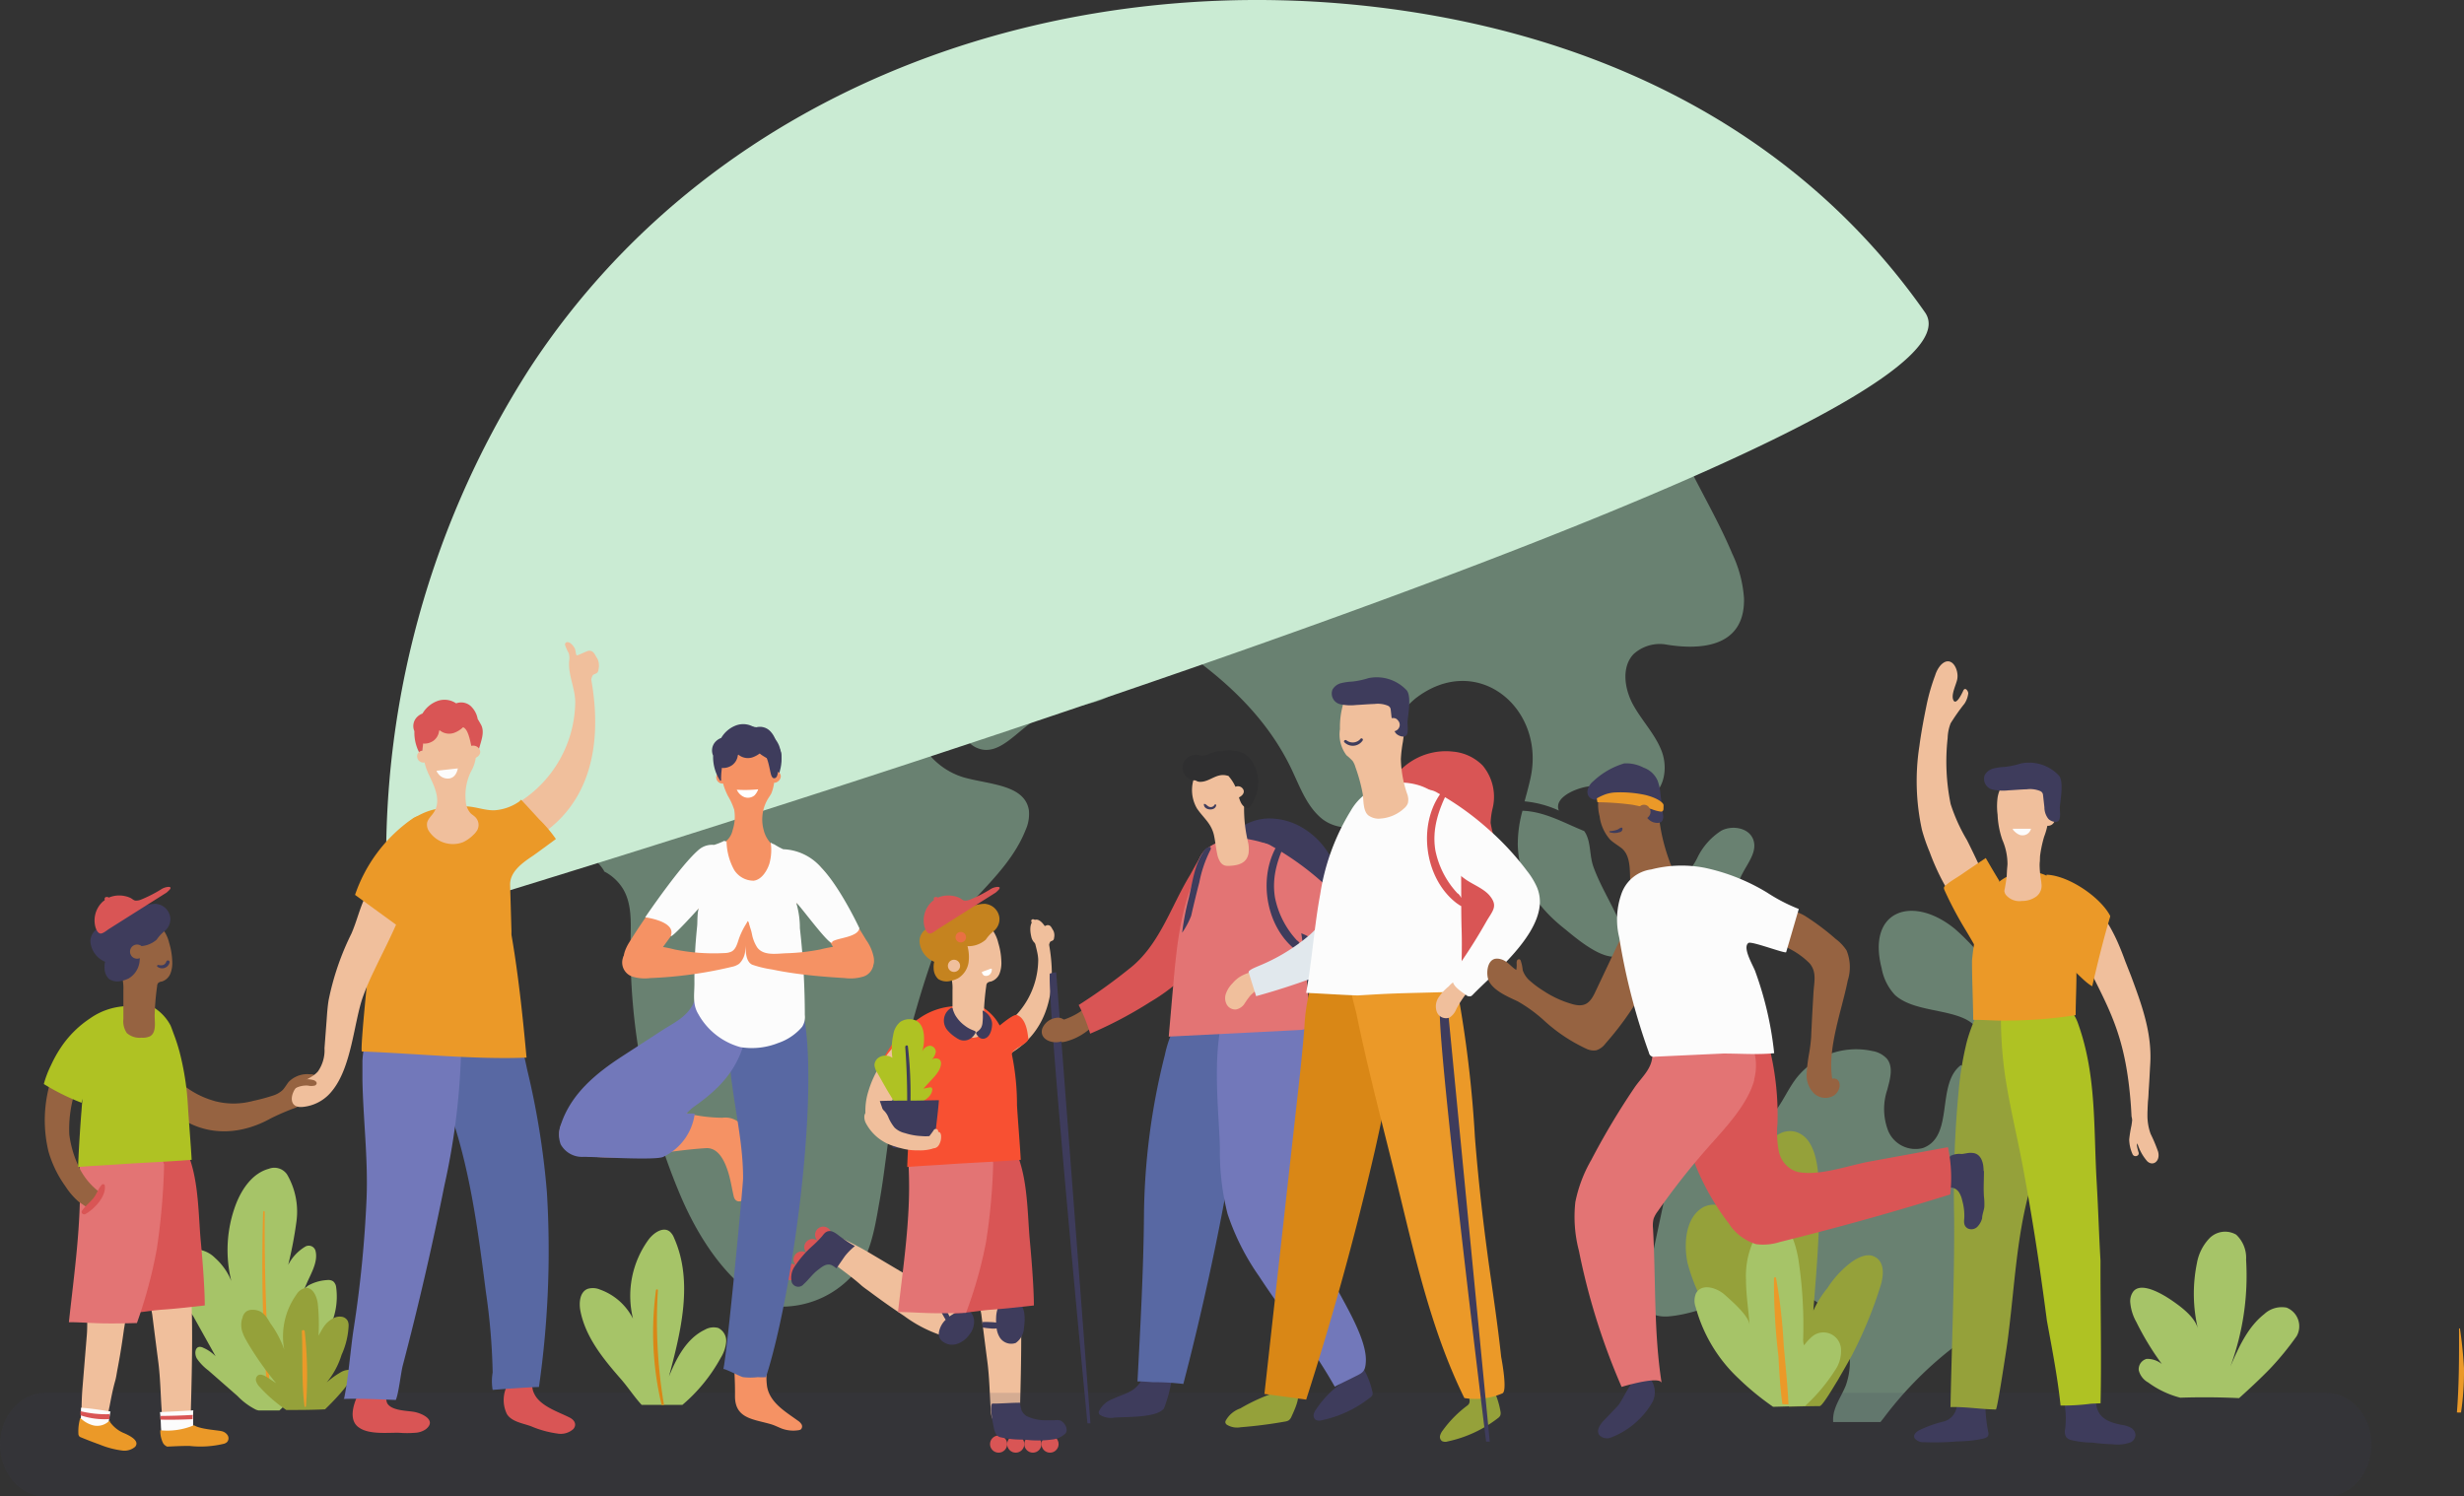 <svg xmlns="http://www.w3.org/2000/svg" id="_2157873" width="287.465" height="174.604" data-name="2157873" viewBox="0 0 287.465 174.604">
    <rect x="0" y="0" width="287.465" height="174.604" fill="#333333" stroke="none"/>
    <defs>
        <style>
            .cls-1{fill:#f0bf9c}.cls-2{opacity:.51}.cls-3{fill:#9dccac}.cls-4,.cls-7{fill:#3e3c5c}.cls-5{fill:#d95555}.cls-6{fill:#e37474}.cls-7{opacity:.15}.cls-8{fill:#caebd3}.cls-9{fill:#a6c468}.cls-10{fill:#eb9928}.cls-11{fill:#95a13a}.cls-12{fill:#d98716}.cls-13{fill:#966341}.cls-14{fill:#5868a3}.cls-15{fill:#7278ba}.cls-16{fill:#2f2f30}.cls-17{fill:#e1e8ed}.cls-18{fill:#fcfcfc}.cls-19,.cls-26{fill:none}.cls-19{stroke:#ff9e9e;stroke-miterlimit:10}.cls-20{fill:#afc223}.cls-21{fill:#f85032}.cls-22{fill:#e97043}.cls-23{fill:#c5831f}.cls-24{fill:#fff}.cls-25{fill:#f59264}
        </style>
    </defs>
    <g id="OBDJEKTS">
        <path id="Path_7780" d="M7.745 5.695A20.271 20.271 0 0 0 7.8 3.222a1.008 1.008 0 0 1 .159-.314c.075-.088.326-.088.418-.188a.481.481 0 0 0 .113-.243 1.255 1.255 0 0 0 .025-.837l-.046-.1c-.13-.305-.184-.594-.552-.623-.172 0-.937.276-1 .226S6.883.729 6.858.629a1.255 1.255 0 0 0-.284-.494.477.477 0 0 0-.209-.13.209.209 0 0 0-.218.084.23.23 0 0 0-.029.117 3.807 3.807 0 0 0 .2.7 1.473 1.473 0 0 1-.054.6c-.247 1.06.167 2.194.029 3.294A9.551 9.551 0 0 1 .7 12.112c-.736.351-.749 1.523-.665 2.226a1.209 1.209 0 0 0 .2.586c.36.481 1.117.326 1.673.071 3.904-1.795 5.498-5.401 5.837-9.3z" class="cls-1" data-name="Path 7780" transform="rotate(-8 830.32 -762.679)"/>
        <g id="Group_1653" class="cls-2" data-name="Group 1653" transform="translate(50.545 10.996)">
            <path id="Path_7679" d="M299.342 270.878c-2.361-.953-4.616-2.283-7.2-2.368a14.566 14.566 0 0 0-.548 4.018c.135 4.068 2.233 7.176 5.32 9.637 1.472 1.181 6.031 5.306 7.525 2.29-.761-3.514-2.788-6.088-3.99-9.317-.549-1.464-.267-3.093-1.107-4.26z" class="cls-3" data-name="Path 7679" transform="translate(-165.065 -184.909)"/>
            <path id="Path_7680" d="M267.406 179.206l-.249-.477a30.67 30.67 0 0 0-5.462-6.814 24.283 24.283 0 0 0-5.277-4.331c-1.323-.711-4.353-1.259-4.09-3.357a3.67 3.67 0 0 1 1.807-2.248l2.7-1.935a4.837 4.837 0 0 0 1.038-.9c2.639-3.322-5.1-6.273-7.3-7a22.624 22.624 0 0 0-5.953-1.11c-1.7-.078-4.467-.256-6.024.555-2.752 1.422-6.9 2.681-10 1.828-1.1-.306-2.077-.925-3.172-1.223-4.267-1.188-6.074 2.546-8.592 5.036a31.4 31.4 0 0 1-10.462 6.75 21.338 21.338 0 0 1-6.856 1.913 44.389 44.389 0 0 1-7.276.363c-1.337-.092-4.915-.263-5.854-1.486a1.657 1.657 0 0 1-.242-.789 5.05 5.05 0 0 0-7.155-3.748 1.529 1.529 0 0 0-.711.6 1.984 1.984 0 0 0-.036 1.188c.37 2.653-1.088 5.292-3.115 7.041a25.907 25.907 0 0 1-5.285 3.051c-.548.284-2.333 2.262-2.454 1.031a79.1 79.1 0 0 1-9.708.832c-.654 0-1.316.036-1.984.071-.789.2-1.579.413-2.354.633-3.954 1.152-8.7 2.731-11.92 5.69-.846.768 1.927 4.979 2.411 5.569 1.159 1.479 2.134 2.667 4.161 2.845s4.019-.135 6.017 0a13.272 13.272 0 0 1 10.882 7.873 2.638 2.638 0 0 1 .284 1.515 2.8 2.8 0 0 1-.427.967c-2.66 4.5-7.788 5.541-12.61 3.933a22.76 22.76 0 0 1-9.879-6.565c-1.423-1.622-2.753-3.556-4.808-4.218-3.272-1.067-6.543 1.522-8.834 4.1a63.479 63.479 0 0 0-13.77 25.462 23.233 23.233 0 0 0-.91 10.149 11.38 11.38 0 0 0 3.556 6.479c2.333.512 5.533-.092 7.653 0 3.165.185 6.664.156 8.478 3.1v.064a5.547 5.547 0 0 1 2.226 2.063c1 1.686.91 3.77.875 5.733a73.557 73.557 0 0 0 5.775 29.936c2.233 5.285 5.839 10.768 10.832 13.009a11.2 11.2 0 0 0 10.349-4.979c1.259-2.063 1.679-5.036 2.1-7.376.441-2.468.711-4.979 1.074-7.44a112.3 112.3 0 0 1 5.405-21.757c.932-2.589 3.371-4.616 5.235-6.622 2.063-2.212 4.168-4.516 5.3-7.376a4.524 4.524 0 0 0 .391-2.34c-.491-3.016-4.737-2.98-7.674-3.841a8.407 8.407 0 0 1-5.875-7.276 2.71 2.71 0 0 1 .427-1.927c1.131-1.38 3.414-.036 4.218 1.558s1.28 3.642 2.945 4.267c2.532 1 4.609-2.134 6.97-3.464 3.407-1.949 9.182-1.038 10.085-4.858.64-2.731-2.255-4.893-4.815-6.053s-5.619-2.71-5.725-5.512c1.351-.519 2.845.156 4.125.818 10.164 5.242 21 11.152 25.939 21.465.982 2.048 1.764 4.31 3.5 5.768s4.872 1.558 5.91-.455a6.6 6.6 0 0 0 .405-3.037 13.253 13.253 0 0 1 4.659-10.477c7.169-5.555 15.164 1.088 13.45 9.2-.2.939-.462 1.871-.711 2.8a12.341 12.341 0 0 1 4 1.074c-.711-1.714 2.724-2.9 3.969-2.845 2.191.1 3.983 2.3 6.33 1.422 1.984-.747 2.454-3.471 1.714-5.455s-2.29-3.556-3.322-5.413-1.422-4.4 0-5.939a4.537 4.537 0 0 1 3.663-1.166c3.656.64 9.367.64 9.246-5.349a14.388 14.388 0 0 0-1.373-5.221c-1.863-4.445-4.438-8.535-6.344-12.888a2.261 2.261 0 0 1 .313-2.646 2.319 2.319 0 0 1 1.373-.413c1.28-.043 2.632.107 3.891.156 1.074.043 2.376.569 3.3-.228a2.667 2.667 0 0 0 .747-1.422 11.913 11.913 0 0 0-1.12-7.931z" class="cls-3" data-name="Path 7680" transform="translate(-113.697 -150.968)"/>
            <path id="Path_7681" d="M315.13 338.806c6.5-.519 12.689-6.529 18.777-.441a8.115 8.115 0 0 1 1.913 8.535c-.391.967-.989 1.849-1.295 2.845a3.779 3.779 0 0 0-.164 1.38h5.519q.313-.384.6-.768a43.127 43.127 0 0 1 8.066-8.073 22.4 22.4 0 0 0 4.538-4c4.445-5.946 1.245-14.076-1.031-20.256-.711-1.913-1.074-7.824-2.8-8.535-2.93 2.24-.711 8.329-4.438 9.673a3.451 3.451 0 0 1-4.019-1.97 7.042 7.042 0 0 1-.135-4.8c.327-1.23.768-2.681-.036-3.663a2.959 2.959 0 0 0-1.679-.889 8.883 8.883 0 0 0-8.862 3.144c-1.273 1.65-1.977 3.784-3.627 5.064-2.688 2.1-6.97 1.209-9.459 3.556-1.423 1.3-1.856 3.293-2.255 5.164q-1.174 5.519-2.34 11.046a3.13 3.13 0 0 0 0 1.807c.387.975 1.66 1.266 2.727 1.181z" class="cls-3" data-name="Path 7681" transform="translate(-171.037 -196.207)"/>
            <path id="Path_7682" d="M351.143 291.629a6.152 6.152 0 0 0 1.565 3.129c2.027 1.828 5.775 1.615 8.208 2.8 1.942.946 3.841 4.232 5.69 4.673 3.051.711 1.209-2.98.427-4.815a27.38 27.38 0 0 0-7.34-10.377c-4.893-4.009-10.307-2.224-8.55 4.59z" class="cls-3" data-name="Path 7682" transform="translate(-182.164 -189.65)"/>
            <path id="Path_7683" d="M323.52 283.812a3.983 3.983 0 0 0 .711-2.937 9.515 9.515 0 0 1 0-3.08c.491-1.807 2.411-3.428 1.721-5.171-.533-1.323-2.4-1.643-3.677-1a7.7 7.7 0 0 0-2.809 3.151 8.06 8.06 0 0 1-2.774 3.186c-.384.213-.832.377-1.038.768a1.422 1.422 0 0 0-.135.711c.014 2.722 5.946 6.719 8.001 4.372z" class="cls-3" data-name="Path 7683" transform="translate(-171.974 -185.716)"/>
        </g>
        <path id="Path_7861" d="M74.011 363.6a1.913 1.913 0 0 1-.1.533 1.529 1.529 0 0 1-.711.711 2.027 2.027 0 0 1-1.366.22 1.423 1.423 0 0 1-1.06-.839 2.56 2.56 0 0 1-.149-.811c-.135-1.9-.156-3.848-.4-5.733s-.477-3.713-.711-5.569a10.54 10.54 0 0 1-.2-2.489 12.448 12.448 0 0 1 .469-2.333c.4-1.166 1.892-3.343 3.35-2.248.555.413.562.932.633 1.572.142 1.273.284 2.532.327 3.826.057 1.423.078 2.845.078 4.31 0 2.845-.071 5.74-.149 8.613-.004.1-.011.171-.011.237z" class="cls-1" data-name="Path 7861" transform="translate(44.972 -198.773)"/>
        <path id="Path_7860" d="M0 17.471a2.3 2.3 0 0 0 .669 1.593 4.545 4.545 0 0 0 2.027.982 1.422 1.422 0 0 0 .633.085.512.512 0 0 0 .263-.131.6.6 0 0 0 .135-.5 2.226 2.226 0 0 0-.313-.8 1.921 1.921 0 0 1-.284-.711 5.526 5.526 0 0 1 .135-1.743c.192-1 .377-1.991.654-2.973.135-.462.192-.953.284-1.422s.192-1.046.284-1.565c.178-1.046.334-2.091.477-3.144a15.647 15.647 0 0 0 0-5.754A2.2 2.2 0 0 0 4.531.43 1.671 1.671 0 0 0 2.518.259C.206 1.568.811 5.572.626 7.834l-.5 6.081C.036 14.968 0 16.049 0 17.471z" class="cls-1" data-name="Path 7860" transform="rotate(115.98 9.461 111.752)"/>
        <path id="Path_7816" d="M206.747 346.7a1.536 1.536 0 0 0-2.134.832 3.612 3.612 0 0 0-.242 1.195 5.772 5.772 0 0 0 0 .612 4.072 4.072 0 0 0-.711-.057 5.543 5.543 0 0 0-.91 0l.043.619a6.032 6.032 0 0 0 .868.114 2.791 2.791 0 0 0 .768 0 2.6 2.6 0 0 0 .292.925 1.579 1.579 0 0 0 1.935.775 2.29 2.29 0 0 0 .967-1.814c.148-1.072.184-2.494-.876-3.201z" class="cls-4" data-name="Path 7816" transform="translate(-88.156 -195.022)"/>
        <path id="Path_7817" d="M195.662 352.047c-.349-1.636-1.906-.967-2.845-.284a19.392 19.392 0 0 0-.925-1.743 6.876 6.876 0 0 1-.462.3 14.274 14.274 0 0 0 .939 1.828 2.632 2.632 0 0 0-.79 1.479 1.153 1.153 0 0 0 .043.541 1.088 1.088 0 0 0 .235.377 1.813 1.813 0 0 0 1.75.448 2.845 2.845 0 0 0 1.508-1.088 2.354 2.354 0 0 0 .547-1.858z" class="cls-4" data-name="Path 7817" transform="translate(-82.042 -198.161)"/>
        <path id="Path_7865" d="M64.767 345.681c1.479 0 3.08-.327 4.445-.42 1.643-.114 3.272-.306 4.908-.484 0-2.5-.413-6.942-.455-7.383-.391-4-.128-9.772-3.137-12.838a5.243 5.243 0 0 0-.974-.8c-6.209-3.89-5.69 6.11-5.356 9.467a95.932 95.932 0 0 1 .569 12.454z" class="cls-5" data-name="Path 7865" transform="translate(46.499 -192.457)"/>
        <path id="Path_7866" d="M55.93 346.066c1.273 0 2.553.1 3.848.128s2.731 0 4.09-.034a49.923 49.923 0 0 0 2.326-8.222 70.73 70.73 0 0 0 .846-9.3 8.294 8.294 0 0 0-.569-1.287 5.3 5.3 0 0 0-3.362-2.5 5.585 5.585 0 0 0-4.22.64c-1.757 1.166-1.764 2.413-1.693 4.259.204 5.372-.647 10.925-1.266 16.316z" class="cls-6" data-name="Path 7866" transform="translate(48.835 -192.981)"/>
        <path id="Path_7677" d="M297.906 368H31.761c-2.9 0-5.258 2.708-5.261 6.046 0 3.337 2.357 6.042 5.261 6.046h266.145c2.9 0 5.258-2.708 5.261-6.046-.004-3.338-2.357-6.046-5.261-6.046z" class="cls-7" data-name="Path 7677" transform="translate(-26.5 -205.487)"/>
        <path id="Path_7678" d="M287.508 175.953c-14.31-20.427-36.145-31.494-60.456-35.142-38.948-5.832-80.221 7.888-102.312 41.65a105.7 105.7 0 0 0-16.451 65.221s189.811-56.593 179.219-71.729z" class="cls-8" data-name="Path 7678" transform="translate(-62.927 -139.508)"/>
        <path id="Path_7684" d="M452.345 352.923a3 3 0 0 0-2.6.754c-1.935 1.522-2.98 3.869-3.954 6.124a30.583 30.583 0 0 0 1.835-12.454 3.7 3.7 0 0 0-1.159-2.937 2.568 2.568 0 0 0-3.08.384 5.6 5.6 0 0 0-1.5 2.945 17.889 17.889 0 0 0 .142 7.767c-.27-1.38-1.849-2.568-2.916-3.314-.939-.661-3.663-2.4-4.651-1.145a1.906 1.906 0 0 0-.356 1.223 5.563 5.563 0 0 0 .711 2.326 32.588 32.588 0 0 0 2.98 4.908 2.731 2.731 0 0 0-1.771-.6 1.252 1.252 0 0 0-.925 1.33 2.247 2.247 0 0 0 1.1 1.422 10.925 10.925 0 0 0 3.748 1.778 84.59 84.59 0 0 1 6.856.05c1.245-1.117 2.475-2.262 3.642-3.464a34.2 34.2 0 0 0 3.087-3.784 2.342 2.342 0 0 0-1.189-3.313z" class="cls-9" data-name="Path 7684" transform="translate(-185.582 -200.355)"/>
        <path id="Path_7685" d="M447.64 367.234a3.618 3.618 0 0 0 .484 0 32 32 0 0 0 .341-5.171 49.968 49.968 0 0 0-.462-4.587.057.057 0 1 0-.114 0c.011 3.236.011 6.524-.249 9.758z" class="cls-10" data-name="Path 7685" transform="translate(-161.004 -202.431)"/>
        <path id="Path_7686" d="M77.243 354.711l3.421 3a7.822 7.822 0 0 0 2.184 1.607l.256.071h2.446c2.731-2.482 4.836-6.878 5.982-9.957a8.144 8.144 0 0 0 .633-4.432 1.045 1.045 0 0 0-.349-.676 1.032 1.032 0 0 0-.669-.149 5.135 5.135 0 0 0-2.191.612 2.289 2.289 0 0 0-.491.42c.071-.178.142-.356.213-.519.5-1.188 1.423-2.632 1.074-3.94a.811.811 0 0 0-1.181-.477 5.285 5.285 0 0 0-2 2.134 47.009 47.009 0 0 0 .96-5.043 8.606 8.606 0 0 0-1.088-5.5 1.792 1.792 0 0 0-2.134-.669c-1.892.512-3.137 2.326-3.841 4.147a15.078 15.078 0 0 0-.533 8.947 7.211 7.211 0 0 0-1.906-2.7 3.384 3.384 0 0 0-2.959-.953 2.6 2.6 0 0 0-1.593 2.248 4.388 4.388 0 0 0 0 1.294 15.091 15.091 0 0 0 2.013 4.211l2.61 4.68a4.552 4.552 0 0 0-1.422-.982.868.868 0 0 0-.469-.114c-.555.071-.569.889-.292 1.366a5.954 5.954 0 0 0 1.323 1.373z" class="cls-9" data-name="Path 7686" transform="translate(-52.948 -194.823)"/>
        <path id="Path_7687" d="M88.535 359.073c-.334-6.9-.669-13.734-.59-20.733 0-.228-.185-.228-.192 0a193.873 193.873 0 0 0 .477 20.839 2.6 2.6 0 0 1 .306-.107z" class="cls-10" data-name="Path 7687" transform="translate(-57.056 -196.873)"/>
        <path id="Path_7688" d="M84.829 356.988a36.271 36.271 0 0 0 3.442 4.915l-1.074-.711c-.334-.213-.782-.42-1.088-.178a.633.633 0 0 0-.171.669 1.686 1.686 0 0 0 .377.619 17.127 17.127 0 0 0 3.137 2.724c1.508 0 3.016 0 4.523-.078l.107-.107c.462-.441 4.075-3.983 2.93-4.488a1.978 1.978 0 0 0-1.309.334 9.453 9.453 0 0 0-1.536 1.124A9.373 9.373 0 0 0 95.9 358.6a9.246 9.246 0 0 0 .825-3.393 1.359 1.359 0 0 0-.085-.533.939.939 0 0 0-.711-.526 1.565 1.565 0 0 0-.882.121 3.008 3.008 0 0 0-1.216 1.038c-.235.334-.413.711-.619 1.053a23.571 23.571 0 0 0-.085-3.748c-.114-.846-.569-1.9-1.422-1.828a1.643 1.643 0 0 0-1.074.782 8.407 8.407 0 0 0-1.422 6.4 11.732 11.732 0 0 0-1.636-3.087c-.533-.953-1.024-1.572-2.134-1.543a1.188 1.188 0 0 0-.6.164 1.252 1.252 0 0 0-.455.6 1.553 1.553 0 0 1-.1.327 2.61 2.61 0 0 0 0 1.344 5.057 5.057 0 0 0 .555 1.216z" class="cls-11" data-name="Path 7688" transform="translate(-56.053 -200.513)"/>
        <path id="Path_7689" d="M94.481 357.873c0-.22-.356-.22-.341 0 .128 2.881-.05 5.853.313 8.713a.085.085 0 1 0 .171 0 47.617 47.617 0 0 0-.143-8.713z" class="cls-10" data-name="Path 7689" transform="translate(-58.927 -202.515)"/>
        <path id="Path_7690" d="M155.884 352.7a2.041 2.041 0 0 0-1.558.206c-2.134 1.017-3.3 3.286-4.189 5.455 1.422-5.313 2.845-11.131.6-16.159a1.87 1.87 0 0 0-.512-.754c-.775-.6-1.863.149-2.454.925a11.159 11.159 0 0 0-1.828 9.246 6.92 6.92 0 0 0-3.876-3.407 2.091 2.091 0 0 0-1.422-.071c-.91.363-1.024 1.607-.839 2.568.6 3.073 2.674 5.612 4.737 7.966.846.974 1.6 2.134 2.411 3h4.751a19.353 19.353 0 0 0 4.481-5.505 4.146 4.146 0 0 0 .626-1.871 1.671 1.671 0 0 0-.928-1.599z" class="cls-9" data-name="Path 7690" transform="translate(-72.093 -197.758)"/>
        <path id="Path_7691" d="M153.042 364.519a58.555 58.555 0 0 1-.711-13.393c0-.142-.206-.142-.228 0a36.607 36.607 0 0 0 .661 13.393z" class="cls-12" data-name="Path 7691" transform="translate(-75.575 -200.584)"/>
        <path id="Path_7692" d="M340.5 351.283l.32-.619a49.333 49.333 0 0 0 3.023-7.447c.384-1.188.626-2.966-.789-3.556-.875-.384-2.056.277-2.724.8a11.651 11.651 0 0 0-2.653 2.916 11.842 11.842 0 0 0-1.64 2.623c.341-4.424.747-8.869.669-13.3-.043-2.262 0-6.863-2.845-7.582a2.6 2.6 0 0 0-1.792.263c-2.226 1.124-2.34 3.613-2.617 5.832a31.87 31.87 0 0 0 0 7.895 10.3 10.3 0 0 0-1.984-3.684 5.255 5.255 0 0 0-1.9-1.522 2.724 2.724 0 0 0-2.376.036c-2.134 1.216-2.276 4.381-1.842 6.472a21.388 21.388 0 0 0 3.755 7.632 65.65 65.65 0 0 0 4.588 6.166c.6.676 1.33.868 2 1.472a14.175 14.175 0 0 0 1.529 1.536c1.181-.036 2.361-.057 3.556-.071.341 0 1.856-2.639 2.084-2.98.546-.954 1.108-1.907 1.638-2.882z" class="cls-11" data-name="Path 7692" transform="translate(-124.479 -193.087)"/>
        <path id="Path_7693" d="M327.724 358.243a31.609 31.609 0 0 0 4.033 3.307l3.727-.1a20.666 20.666 0 0 0 3.471-4.125 3.919 3.919 0 0 0 .711-2.617 2.048 2.048 0 0 0-3.371-1.344 5.689 5.689 0 0 0-.925 1.017 1.835 1.835 0 0 1-.107-.761 51.168 51.168 0 0 0-.576-9.388c-.292-1.593-1.1-4.929-3.414-4.068a3.144 3.144 0 0 0-1.508 1.422 9.822 9.822 0 0 0-1.174 5.128c0 1.771.3 3.556.42 5.3-.078-1.1-2.134-2.845-2.923-3.556s-2.589-1.422-3.322-.164a2.184 2.184 0 0 0-.036 1.657 17.739 17.739 0 0 0 4.994 8.292z" class="cls-9" data-name="Path 7693" transform="translate(-124.893 -197.408)"/>
        <path id="Path_7694" d="M336.59 363.839l.711.043c-.107-2.312-.356-4.616-.555-6.906a63.366 63.366 0 0 0-.889-7.824c-.043-.185-.235-.142-.249.043a72.171 72.171 0 0 0 .526 9.1c.086 1.831.207 3.705.456 5.544z" class="cls-10" data-name="Path 7694" transform="translate(-128.645 -200.01)"/>
        <path id="Path_7695" d="M219.689 308.063a7.408 7.408 0 0 1-.789.277 2.375 2.375 0 0 1-1.067.107 1.2 1.2 0 0 1-.555-2.041 3.136 3.136 0 0 1 1.238-.576 7.967 7.967 0 0 0 2.881-1.7 2.454 2.454 0 0 1 .647-.505c.711-.327 1.294.327 1.117 1.081a4.822 4.822 0 0 1-1.714 2.269 7.24 7.24 0 0 1-1.757 1.088z" class="cls-13" data-name="Path 7695" transform="translate(-94.377 -186.873)"/>
        <path id="Path_7696" d="M217.571 299a3.918 3.918 0 0 0-.754.164c-.213 4.772 4.4 52.468 4.4 52.468h.349z" class="cls-4" data-name="Path 7696" transform="translate(-94.35 -185.562)"/>
        <path id="Path_7697" d="M239.493 278.294a1.024 1.024 0 0 0-.37-.548 1 1 0 0 0-.661-.085 3.6 3.6 0 0 0-2.845 1.963c-.37.6-.711 1.259-1.074 1.9-2.262 3.713-3.556 8.194-7.112 10.932a65.748 65.748 0 0 1-5.861 4.2 19.515 19.515 0 0 1 1.337 3.344 48.567 48.567 0 0 0 7.041-3.72 21.418 21.418 0 0 0 3.556-2.61 19.509 19.509 0 0 0 4.58-7.4c.94-2.37 2.284-5.408 1.409-7.976z" class="cls-5" data-name="Path 7697" transform="translate(-95.724 -179.394)"/>
        <path id="Path_7698" d="M257.66 292.079a4.473 4.473 0 0 0 1.778-2.632 12.8 12.8 0 0 0 .32-3.215c0-1.23 0-2.454-.085-3.677a9.169 9.169 0 0 0-1.067-3.243 12.457 12.457 0 0 0-.982-1.785 8.868 8.868 0 0 0-2.689-2.582 7.532 7.532 0 0 0-4.267-1.167 6.032 6.032 0 0 0-2.945.946c-.953.619-.96 1.238-1.181 2.283a14.829 14.829 0 0 0 4.566 14.154c1.652 1.522 4.492 2.234 6.552.918z" class="cls-4" data-name="Path 7698" transform="translate(-102.838 -178.279)"/>
        <path id="Path_7699" d="M226.5 367.042a2.845 2.845 0 0 0-1.607 1.422.349.349 0 0 0 .164.469 2.4 2.4 0 0 0 1.636.284c1.423-.107 4.936.043 5.775-1.067a16.126 16.126 0 0 0 1.074-5.014.747.747 0 0 0-.156-.548.79.79 0 0 0-.42-.192 7.162 7.162 0 0 0-.868-.156 1.323 1.323 0 0 0-.711.064 1.138 1.138 0 0 0-.441.491c-.462.8-.8 1.671-1.33 2.425-.802 1.111-1.925 1.246-3.116 1.822z" class="cls-4" data-name="Path 7699" transform="translate(-96.674 -203.817)"/>
        <path id="Path_7700" d="M243.012 304.826c-.811-1.045-2.909-1.3-4.011-1.06a5.171 5.171 0 0 0-3.165 2.425 13.292 13.292 0 0 0-1.423 3.8 78.813 78.813 0 0 0-2.44 18.812c-.057 6.451-.42 12.859-.754 19.289.6 0 1.195.05 1.792.092a28.7 28.7 0 0 1 3.556.206q3.393-13.037 5.69-26.373a69.176 69.176 0 0 0 1.28-11.5c0-1.423.349-4.324-.491-5.576a.8.8 0 0 0-.034-.115z" class="cls-14" data-name="Path 7700" transform="translate(-98.511 -186.914)"/>
        <path id="Path_7701" d="M263.065 365.575a11.664 11.664 0 0 0-2.674 2.845 1.487 1.487 0 0 0-.284.619.619.619 0 0 0 .27.619.925.925 0 0 0 .647.036 13.514 13.514 0 0 0 5.69-2.667.8.8 0 0 0 .242-.27.711.711 0 0 0 0-.427 9.957 9.957 0 0 0-1.422-3.307.519.519 0 0 0-.185-.206.463.463 0 0 0-.363 0c-.533.2-1.586.477-1.842 1.031s.533 1.264-.079 1.727z" class="cls-4" data-name="Path 7701" transform="translate(-106.849 -203.979)"/>
        <path id="Path_7702" d="M258 346.962c0-.043 1.721-.868 1.828-.925 1.38-.711 1.735-.676 1.792-2.077.1-2.482-2.3-6.4-3.464-8.62-1.679-3.172-4.026-6.351-4.829-9.836s.349-6.693 1.031-9.957c.868-4.09 1.238-9.132.142-13.322-.775-2.937-3.336-6.166-6.351-3.8-5.349 4.2-3.706 14.68-3.556 20.69a29.268 29.268 0 0 0 .9 7.7 28.2 28.2 0 0 0 3.677 7.269 98.396 98.396 0 0 0 4.979 6.927 62.04 62.04 0 0 1 3.851 5.951z" class="cls-15" data-name="Path 7702" transform="translate(-102.271 -185.16)"/>
        <path id="Path_7703" d="M264.491 291.352a37.583 37.583 0 0 1 .078 8.179 15.177 15.177 0 0 1-.284 2.6 1.359 1.359 0 0 1-.448.861 1.06 1.06 0 0 1-1.423-.448 3.413 3.413 0 0 1-.32-1.607 19.509 19.509 0 0 0-3.165-9.694 13.657 13.657 0 0 0-1.551-2.056 5.034 5.034 0 0 0-1.508-.853 10.505 10.505 0 0 1-3.521-3.592 10.13 10.13 0 0 1-1.166-2.319 5.635 5.635 0 0 1-.277-1.174 2.987 2.987 0 0 0-.135-1.031 3.293 3.293 0 0 1-.277-1.159 1.245 1.245 0 0 1 .349-1.067.982.982 0 0 1 .782-.164 2.32 2.32 0 0 1 .768.306 33.315 33.315 0 0 1 5.733 4.061 32.87 32.87 0 0 1 4.751 5.092 9.353 9.353 0 0 1 1.615 4.061z" class="cls-6" data-name="Path 7703" transform="translate(-104.072 -179.443)"/>
        <path id="Path_7704" d="M251.689 299.386l-15.349.775c.164-1.849.32-3.7.484-5.548.356-4.04.711-8.137 2.134-11.928.541-1.422.526-3.186 1.593-4.267a6.152 6.152 0 0 1 4.794-1.344c3.9.676 3.414 1.423 4.353 2.966a15.364 15.364 0 0 1 1.643 5.206 100.348 100.348 0 0 1 1.351 11.287c.099 1.246.561 2.775-1.003 2.853z" class="cls-6" data-name="Path 7704" transform="translate(-99.989 -179.213)"/>
        <path id="Path_7705" d="M218.3 306.965a1 1 0 0 0-.356-.377 1.181 1.181 0 0 0-.8-.1 2.034 2.034 0 0 0-1.565 1.223c-.555 1.785 2.71 2.183 2.987.711a1.984 1.984 0 0 0-.043-.789 2.027 2.027 0 0 0-.223-.668z" class="cls-13" data-name="Path 7705" transform="translate(-93.977 -187.716)"/>
        <path id="Path_7706" d="M256.958 289.616a6.536 6.536 0 0 0-.555-.349l-.05-.05c-.128-.164-.213-.363-.405-.455a10.313 10.313 0 0 1-2.575-5.014c-.42-2.546.4-4.808 1.522-7.041.114-.22-.178-.484-.363-.277-3.371 3.691-2.632 10.512 1.366 13.514l.078.043a1.593 1.593 0 0 0 .711.348.384.384 0 0 0 .27-.718z" class="cls-4" data-name="Path 7706" transform="translate(-104.625 -179.024)"/>
        <path id="Path_7707" d="M241.819 278.41a2.131 2.131 0 0 0-.519.206c-1.323 1.65-1.508 3.805-1.992 5.811a30.761 30.761 0 0 0-.768 4.018 9.205 9.205 0 0 0 1.053-1.977c.3-1.309.612-2.61.953-3.912a14.225 14.225 0 0 1 1.294-3.77.356.356 0 0 0-.021-.377z" class="cls-4" data-name="Path 7707" transform="translate(-100.624 -179.617)"/>
        <path id="Path_7708" d="M246.291 269.045c.185-1.138.626-2.24.142-3.357a3.239 3.239 0 0 0-5.526-.5 4.268 4.268 0 0 0-.164 4.566c.768 1.124 1.671 1.721 1.984 3.137.149.711.213 1.422.363 2.134a2.78 2.78 0 0 0 .341.925c.341.526.747.526 1.309.477.953-.078 1.792-.349 2.013-1.422a3.77 3.77 0 0 0-.064-1.351 16.87 16.87 0 0 1-.455-4.125c.014-.163.028-.329.057-.484z" class="cls-1" data-name="Path 7708" transform="translate(-101.092 -175.416)"/>
        <path id="Path_7709" d="M246.618 263.753c-.9-1.446-3.383-1.181-3.343-1.024a1.956 1.956 0 0 0-1.259.185 3.639 3.639 0 0 0-.626.228 1.657 1.657 0 0 1-.711.05 1.636 1.636 0 0 0-1.814.59 1.49 1.49 0 0 0 1.252 2.326.967.967 0 0 0 .619.164c1.1-.036 1.871-1.081 3.115-.711h.078a4.979 4.979 0 0 1 .96 1.572c.306.711.334 1.913 1.2 2.191a.391.391 0 0 0 .37-.1 2.247 2.247 0 0 0 .413-.711 4.494 4.494 0 0 0-.254-4.76z" class="cls-16" data-name="Path 7709" transform="translate(-100.637 -175.052)"/>
        <path id="Path_7710" d="M247.828 268.732a.711.711 0 0 0-1.245.5h-.092a.363.363 0 0 0 .085.654c.59.233 1.835-.464 1.252-1.154z" class="cls-1" data-name="Path 7710" transform="translate(-102.871 -176.753)"/>
        <path id="Path_7711" d="M243.346 271.5a.512.512 0 0 1-.711.178c-.149-.085-.235-.213-.4-.277s-.135.057-.121.128c.092.612 1.28.711 1.422.05a.1.1 0 1 0-.192-.078z" class="cls-4" data-name="Path 7711" transform="translate(-101.653 -177.588)"/>
        <path id="Path_7712" d="M247.365 369.709a3.08 3.08 0 0 0-1.693 1.422.42.42 0 0 0-.043.228.441.441 0 0 0 .178.249 2.276 2.276 0 0 0 1.615.292 52.776 52.776 0 0 0 5.164-.661 1.16 1.16 0 0 0 .434-.142 1.052 1.052 0 0 0 .341-.477c.22-.484 1.01-2.134.676-2.624s-1.629-.4-2.07-.32a21.916 21.916 0 0 0-4.602 2.033z" class="cls-11" data-name="Path 7712" transform="translate(-102.671 -205.375)"/>
        <path id="Path_7713" d="M247.212 299.553a4.269 4.269 0 0 0-.775.711 3.236 3.236 0 0 0-.782 1.273 1.579 1.579 0 0 0 .142 1.216 1.145 1.145 0 0 0 1.06.548 1.543 1.543 0 0 0 .981-.654 9.2 9.2 0 0 1 .711-.989 12.719 12.719 0 0 1 1.053-.9 1.422 1.422 0 0 0 .583-1.131c-.128-1.461-2.333-.508-2.973-.074z" class="cls-1" data-name="Path 7713" transform="translate(-102.661 -185.518)"/>
        <path id="Path_7714" d="M260.575 275.012a14.367 14.367 0 0 0-1.209 4.154c-.107.825-.327 1.607-.384 2.44a8.216 8.216 0 0 1-.4 2.6 7.824 7.824 0 0 1-2.027 2.71 21.806 21.806 0 0 1-6.01 3.642c-.619.27-.953.412-1.117.654.292.953.59 1.9.889 2.845a83.2 83.2 0 0 0 9.716-3.336 6.835 6.835 0 0 0 2.461-1.423 6.578 6.578 0 0 0 1.423-2.845 31.358 31.358 0 0 0 1.053-11.835c-.071-.676-.462-2.248-1.323-2.39a1.913 1.913 0 0 0-1.508.469 4.608 4.608 0 0 0-.989 1.28 7.645 7.645 0 0 0-.575 1.035z" class="cls-17" data-name="Path 7714" transform="translate(-103.769 -177.827)"/>
        <path id="Path_7715" d="M282.843 286.717a4.438 4.438 0 0 0 1.778-2.632 12.8 12.8 0 0 0 .32-3.215 46.5 46.5 0 0 0-.263-5.69c-.078-.711-.2-1.422-.327-2.134a13.2 13.2 0 0 1-.477-1.949 8.655 8.655 0 0 1 .263-1.807 5.69 5.69 0 0 0-1.209-4.9 5.562 5.562 0 0 0-3.428-1.6 7.482 7.482 0 0 0-7.824 4.73 10.628 10.628 0 0 0-.533 2.134c-.9 5.768.711 12.2 5.142 16.209 1.658 1.458 4.502 2.169 6.558.854z" class="cls-5" data-name="Path 7715" transform="translate(-109.97 -175.093)"/>
        <path id="Path_7716" d="M266.845 301.006a7.468 7.468 0 0 0-1.486-3.947 5.4 5.4 0 0 0-3.144-1.9 3.649 3.649 0 0 0-2.24.711 7.113 7.113 0 0 0-2.56 3.791 21.335 21.335 0 0 0-.711 4.595c-.185 2.3-.413 4.587-.669 6.878q-2.006 17.987-4 35.96l4.872.661q4.63-14.381 8.03-29.125c1.297-5.768 2.527-11.713 1.908-17.624z" class="cls-12" data-name="Path 7716" transform="translate(-104.52 -184.453)"/>
        <path id="Path_7717" d="M284.015 368.916a13.322 13.322 0 0 0-2.845 2.88 1.686 1.686 0 0 0-.327.633.6.6 0 0 0 .235.633.875.875 0 0 0 .647.036 14.488 14.488 0 0 0 5.875-2.724.946.946 0 0 0 .256-.277.839.839 0 0 0 .043-.441 9.729 9.729 0 0 0-1.238-3.386.341.341 0 0 0-.533-.178c-.548.206-1.622.491-1.913 1.053s.448 1.301-.2 1.771z" class="cls-11" data-name="Path 7717" transform="translate(-112.835 -204.916)"/>
        <path id="Path_7718" d="M283.935 347.1a7.938 7.938 0 0 1-4.445.548c-4.267-8.677-6.131-18.286-8.5-27.66-1.422-5.69-2.916-11.444-4.1-17.233-.228-1.088-.96-2.845-.263-3.748a9.123 9.123 0 0 1 2.56-1.629c2.1-1.117 4.708-2.518 7.112-1.714 1.863.612 2.063 2.881 2.411 4.595a138.131 138.131 0 0 1 2.013 16.942c.448 5.669 1.1 11.223 1.906 16.785.42 2.952.839 5.9 1.159 8.869.09.455.738 3.982.147 4.245z" class="cls-10" data-name="Path 7718" transform="translate(-108.651 -184.53)"/>
        <path id="Path_7719" d="M281.741 305a6.764 6.764 0 0 0-.925.156c-.263 4.552 5.391 50.342 5.391 50.342h.427z" class="cls-4" data-name="Path 7719" transform="translate(-112.829 -187.295)"/>
        <path id="Path_7720" d="M264.89 292.726c1.195-.071 2.39-.149 3.592-.2 2.845-.121 5.633-.128 8.45-.27.05-2.44.164-4.886.085-7.269-.107-3.492.064-6.991-.242-10.469a6.551 6.551 0 0 0-1.266-3.855 7.113 7.113 0 0 0-3.222-2.376 7.212 7.212 0 0 0-4.737 0 6.4 6.4 0 0 0-3.471 2.9 26.088 26.088 0 0 0-3.556 9.723c-.711 3.812-.946 7.7-1.643 11.515 2.013.088 4.004.23 6.01.301z" class="cls-18" data-name="Path 7720" transform="translate(-106.498 -176.579)"/>
        <path id="Path_7721" d="M281.659 300.914a5.691 5.691 0 0 0-1.2 1.309 1.892 1.892 0 0 0-.178 1.707 1.159 1.159 0 0 0 1.465.626 2.076 2.076 0 0 0 .8-1 11.68 11.68 0 0 1 1.522-2.233 2.235 2.235 0 0 0 .363-.5.654.654 0 0 0 0-.6c-.249-.377-1.053-.341-1.422-.249a3.371 3.371 0 0 0-1.35.94z" class="cls-1" data-name="Path 7721" transform="translate(-112.64 -185.826)"/>
        <path id="Path_7722" d="M291.558 282.674c-.469 3.933-5.526 7.952-7.824 10.341a.655.655 0 0 1-.178.135.577.577 0 0 1-.6-.149c-2.134-1.422-1.878-1.9-.491-3.94a62.394 62.394 0 0 0 2.845-4.559c.711-1.252 1.422-1.8.484-2.994-.64-.846-1.942-1.344-2.8-1.927a12.653 12.653 0 0 1-3.414-3.556 10.27 10.27 0 0 1-1.167-2.319 5.629 5.629 0 0 1-.277-1.174A2.987 2.987 0 0 0 278 271.5a3.457 3.457 0 0 1-.277-1.159 1.245 1.245 0 0 1 .349-1.067.988.988 0 0 1 .789-.164 2.345 2.345 0 0 1 .761.306 33.313 33.313 0 0 1 5.733 4.061 32.221 32.221 0 0 1 4.751 5.092 8.692 8.692 0 0 1 1.117 1.821 4.4 4.4 0 0 1 .335 2.284z" class="cls-18" data-name="Path 7722" transform="translate(-111.935 -176.925)"/>
        <path id="Path_7723" d="M283.275 281.876q-.269-.188-.555-.349l-.05-.05c-.128-.164-.213-.363-.405-.455a10.32 10.32 0 0 1-2.582-5.014c-.42-2.546.405-4.808 1.522-7.041.114-.221-.178-.484-.363-.277-3.371 3.691-2.632 10.512 1.366 13.514l.078.043a1.629 1.629 0 0 0 .711.348.385.385 0 1 0 .277-.718z" class="cls-5" data-name="Path 7723" transform="translate(-112.223 -176.789)"/>
        <path id="Path_7724" d="M271.766 258.441c.235-1.7.5-3.556-.3-4.879-1.522-2.575-5.491-2.7-6.607.277a9.5 9.5 0 0 0-.434 3.108 4.043 4.043 0 0 0 .761 3.058 6.393 6.393 0 0 1 .711.654 2.375 2.375 0 0 1 .327.711 19.976 19.976 0 0 1 .861 3.158c.107.711 0 2.184.811 2.589a1.991 1.991 0 0 0 1.28.27 4.5 4.5 0 0 0 2.745-1.2 1.466 1.466 0 0 0 .427-.59 1.906 1.906 0 0 0-.107-1.152 13.428 13.428 0 0 1-.711-3.99 15.481 15.481 0 0 1 .236-2.014z" class="cls-1" data-name="Path 7724" transform="translate(-108.097 -171.881)"/>
        <path id="Path_7725" d="M271.82 252.118a4.781 4.781 0 0 0-4.452-1.422 9.707 9.707 0 0 1-1.92.405 6.539 6.539 0 0 0-1.287.185 1.579 1.579 0 0 0-1 .761 1.28 1.28 0 0 0 .967 1.707 5.689 5.689 0 0 0 1.8.078c.711-.036 1.422-.1 2.134-.121a3.1 3.1 0 0 1 1.572.206.541.541 0 0 1 .32.427l.164 1.465a2.183 2.183 0 0 0 .462 1.351c.242.256.91.533 1.2.213s.114-1.287.142-1.593c.062-.818.478-2.973-.102-3.662z" class="cls-4" data-name="Path 7725" transform="translate(-107.709 -171.575)"/>
        <path id="Path_7726" d="M273.293 257.563c-.505-.711-1.977.149-1.422.974a1.017 1.017 0 0 0 1.273.2.747.747 0 0 0 .149-1.174z" class="cls-1" data-name="Path 7726" transform="translate(-110.213 -173.521)"/>
        <path id="Path_7727" d="M267.039 260.659a1.188 1.188 0 0 1-1.657.206c-.164-.128-.4.085-.235.235a1.38 1.38 0 0 0 2.134-.242.164.164 0 0 0-.242-.2z" class="cls-4" data-name="Path 7727" transform="translate(-108.291 -174.483)"/>
        <path id="Path_7730" d="M377.118 277.27a14.406 14.406 0 0 1 .583-3.556 8.62 8.62 0 0 0 .469-4.424c-.249-1.245-.669-2.646-2.034-3.037a2.888 2.888 0 0 0-2.553.569 3.826 3.826 0 0 0-1.309 2.319 7.823 7.823 0 0 0 0 2 10.23 10.23 0 0 0 .555 2.93 7.112 7.112 0 0 1 .6 2.845 12.868 12.868 0 0 0-.036 1.657 6.017 6.017 0 0 0 .469 1.472 1.821 1.821 0 0 0 .882 1.124 1.422 1.422 0 0 0 1.565-.491 3.371 3.371 0 0 0 .612-1.622c.118-.576.118-1.181.197-1.786z" class="cls-1" data-name="Path 7730" transform="translate(-139.223 -176.081)"/>
        <path id="Path_7731" d="M367.594 275.12a6.4 6.4 0 0 0-.569-1.735q-1-2.29-2.134-4.538a20.251 20.251 0 0 1-1.9-4.2 24.707 24.707 0 0 1-.349-7.7 5.085 5.085 0 0 1 .349-1.721 23.554 23.554 0 0 1 1.622-2.3 2.8 2.8 0 0 0 .434-1.188c0-.27-.363-.8-.583-.32-.156.341-.889 1.885-1.188 1.024-.221-.633.37-1.757.484-2.354.228-1.166-.711-2.945-1.949-1.622a3.3 3.3 0 0 0-.626 1.166 23.385 23.385 0 0 0-1 3.457c-.327 1.6-.633 3.208-.846 4.829a26.6 26.6 0 0 0 .3 9.723 20.821 20.821 0 0 0 .9 2.6 27.1 27.1 0 0 0 2.738 5.491 4.325 4.325 0 0 0 1.529 1.572 2.169 2.169 0 0 0 2.44-.441 2.311 2.311 0 0 0 .349-1.75z" class="cls-1" data-name="Path 7731" transform="translate(-135.417 -170.836)"/>
        <path id="Path_7732" d="M363.682 367.307a9.327 9.327 0 0 1-.128 1.615 2.055 2.055 0 0 1-1.586 1.622 14.335 14.335 0 0 0-2.8 1.01c-.334.2-.711.541-.5.917a1.22 1.22 0 0 0 1.081.462 30 30 0 0 0 3.841-.085 18.765 18.765 0 0 0 2.3-.178c.384-.085 1.195-.142 1.351-.484a.79.79 0 0 0 0-.512 17.511 17.511 0 0 1-.32-3.734c0-.882.164-2.1-1-2.653a1.5 1.5 0 0 0-1.7.334 2.475 2.475 0 0 0-.548 1.579.53.53 0 0 1 .009.107z" class="cls-4" data-name="Path 7732" transform="translate(-135.296 -204.665)"/>
        <path id="Path_7733" d="M371.384 342.221c.654-5.263.925-10.633 2.262-15.761 1.351-5.377 3.364-9.765 3.243-15.2a5.648 5.648 0 0 0-.918-3.144 3.173 3.173 0 0 0-1.223-1.11 8.867 8.867 0 0 0-4.915-1.7c-.64 0-.974-2.176-1.622-1.024a19.386 19.386 0 0 0-1.728 4.232 37.688 37.688 0 0 0-.967 5.846 126.08 126.08 0 0 0-.516 14.76c.043 7.39-.285 14.652-.427 22.048 1.778-.057 3.514.256 5.292.277.164 0 1.031-5.768 1.117-6.316.153-.973.295-1.941.402-2.908z" class="cls-11" data-name="Path 7733" transform="translate(-137.016 -186.991)"/>
        <path id="Path_7735" d="M383.26 366.806v.711a8.309 8.309 0 0 0 .092 1.33 10.359 10.359 0 0 1 0 2.347 1.323 1.323 0 0 0 .128 1.01 1.017 1.017 0 0 0 .5.313 10.966 10.966 0 0 0 2.532.313 21.593 21.593 0 0 0 2.354.192 4.489 4.489 0 0 0 2.134-.228 1 1 0 0 0 .548-.925 1.067 1.067 0 0 0-.583-.8 3.145 3.145 0 0 0-.982-.3c-1.273-.235-2.653-.669-2.966-2.134-.206-.932.149-1.97-.263-2.845a2.042 2.042 0 0 0-.576-.711 1.65 1.65 0 0 0-2.632.491 2.574 2.574 0 0 0-.292 1.23z" class="cls-4" data-name="Path 7735" transform="translate(-142.413 -204.513)"/>
        <path id="Path_7736" d="M384.463 334.037c-.185-3.151-.256-5.932-.448-9.2-.37-6.273 0-12.347-2.134-18.364a5.477 5.477 0 0 0-.654-1.344 3.606 3.606 0 0 0-3.791-1.129c-.178-.448-.8-.085-1.166 0a12.556 12.556 0 0 1-1.792 0 1.871 1.871 0 0 0-1.458 1.131 3.556 3.556 0 0 0-.164 1.373 46.784 46.784 0 0 0 .519 6.223c.548 3.556 1.423 7.056 2.077 10.6s1.294 7.34 1.835 11.024c.327 2.255.626 4.4.925 6.693.6 3.293 1.245 6.572 1.593 9.893a25.229 25.229 0 0 0 3.556-.213l1.109-.05c.121-5.528-.021-11.074-.007-16.637z" class="cls-20" data-name="Path 7736" transform="translate(-139.406 -186.943)"/>
        <path id="Path_7737" d="M372.413 299.863a50.967 50.967 0 0 0 7.788-.626c0-1.671.1-3.343.085-5.014 0-2.845-.626-5.633-.9-8.464a5.1 5.1 0 0 0-5.306-3.257h-.036a5.6 5.6 0 0 0-4.68 4.054 31.216 31.216 0 0 0-1.259 6.323c0 2.3.121 4.6.142 6.906 1.385-.007 2.772.135 4.166.078z" class="cls-10" data-name="Path 7737" transform="translate(-138.039 -180.793)"/>
        <path id="Path_7738" d="M374.77 275.46a.711.711 0 0 0 .22.313 1.842 1.842 0 0 0 .59.4 1.018 1.018 0 0 0 1.33-.711z" class="cls-18" data-name="Path 7738" transform="translate(-139.962 -178.765)"/>
        <path id="Path_7740" d="M381.092 273.326a.633.633 0 0 0-.711-.391l-.1.05c-.583.171-.875 1.124-.192 1.373a.818.818 0 0 0 1-1.031z" class="cls-1" data-name="Path 7740" transform="translate(-141.384 -178.033)"/>
        <path id="Path_7741" d="M393.324 312.019c.036-.669.121-1.33.185-1.991.1-1.166.142-2.333.213-3.5.213-3.606-.982-6.856-2.219-10.192l-.711-1.807a34.626 34.626 0 0 0-.8-2.027 20.12 20.12 0 0 0-1.771-3.236c-.455-.676-1.159-1.693-1.992-.9a3.926 3.926 0 0 0-1.422 2.674 7.356 7.356 0 0 0 1.23 3.393l.05.085q.5.91.96 1.835c2.269 4.523 3.841 7.617 4.4 14.815.043.5.064 1 .092 1.5a1.8 1.8 0 0 0 .775 1.145 1.024 1.024 0 0 0 .462.235.455.455 0 0 0 .462-.171c.149-.213.064-.5.043-.711a7.421 7.421 0 0 1 0-1.053z" class="cls-1" data-name="Path 7741" transform="translate(-142.861 -182.408)"/>
        <path id="Path_7742" d="M377.732 282.648a3.365 3.365 0 0 0-.057-.448 11.772 11.772 0 0 1-.156-2 2.489 2.489 0 0 0-.306-1.508c-.341-.576-1.159-.555-1.728-.455a3.86 3.86 0 0 0-.925.284 2.069 2.069 0 0 0-.711.441 21.827 21.827 0 0 1-.448 4.545 1.252 1.252 0 0 0 .149.413 2.055 2.055 0 0 0 1.906.754 2.845 2.845 0 0 0 1.686-.526 1.593 1.593 0 0 0 .59-1.5z" class="cls-1" data-name="Path 7742" transform="translate(-139.566 -179.551)"/>
        <path id="Path_7743" d="M369.951 282.92c-.541-.882-1.06-1.771-1.572-2.66q-1.479.989-2.952 2c-.455.306-.96.59-1.422.946-.612.491-.619.427-.277 1.166a43.459 43.459 0 0 0 2.247 4.2c.505.832.982 1.664 1.458 2.511a2.746 2.746 0 0 0 .967.989c.669.348 1.174-3.5 1.259-4.054.242-1.572.242-3.165.327-4.744z" class="cls-10" data-name="Path 7743" transform="translate(-136.708 -180.151)"/>
        <path id="Path_7744" d="M387.738 287.908a.333.333 0 0 0 0-.114c-1.11-2.134-4.787-4.694-7.418-4.794-.185.868.661 10.228 1.06 10.171 1.487-.213 2.888 2.091 4.267 2.845.633-2.716 1.294-5.434 2.091-8.108z" class="cls-10" data-name="Path 7744" transform="translate(-141.557 -180.942)"/>
        <path id="Path_7755" d="M397.247 325.1a17.773 17.773 0 0 0-.861-2.048 6.273 6.273 0 0 1-.37-2.2c0-.832.078-1.664.092-2.5a2.034 2.034 0 0 0-.107-.875.711.711 0 0 0-1.117-.327 1.956 1.956 0 0 0-.541 1.1 8.575 8.575 0 0 0-.057 2.048 9.961 9.961 0 0 1-.135 1.785 15.412 15.412 0 0 0-.263 1.622 4.39 4.39 0 0 0 .384 1.7c.164.434.854.256.711-.192a6.2 6.2 0 0 1-.2-.8.64.64 0 0 1 .064-.249 5.541 5.541 0 0 0 1.153 2.094c.59.541 1.316.121 1.316-.711a1.657 1.657 0 0 0-.064-.448z" class="cls-1" data-name="Path 7755" transform="translate(-145.483 -190.758)"/>
        <path id="Path_7756" d="M74.011 363.6a1.913 1.913 0 0 1-.1.533 1.529 1.529 0 0 1-.711.711 2.027 2.027 0 0 1-1.366.22 1.423 1.423 0 0 1-1.06-.839 2.56 2.56 0 0 1-.149-.811c-.135-1.9-.156-3.848-.4-5.733s-.477-3.713-.711-5.569a10.54 10.54 0 0 1-.2-2.489 12.448 12.448 0 0 1 .469-2.333c.4-1.166 1.892-3.343 3.35-2.248.555.413.562.932.633 1.572.142 1.273.284 2.532.327 3.826.057 1.423.078 2.845.078 4.31 0 2.845-.071 5.74-.149 8.613-.004.1-.011.171-.011.237z" class="cls-1" data-name="Path 7756" transform="translate(-51.757 -198.773)"/>
        <path id="Path_7757" d="M58 364.907a2.3 2.3 0 0 0 .669 1.593 4.545 4.545 0 0 0 2.027.982 1.422 1.422 0 0 0 .633.085.512.512 0 0 0 .263-.128.6.6 0 0 0 .135-.505 2.225 2.225 0 0 0-.313-.8 1.921 1.921 0 0 1-.284-.711 5.526 5.526 0 0 1 .135-1.742c.192-1 .377-1.991.654-2.973.135-.462.192-.953.284-1.423s.192-1.046.284-1.565c.178-1.045.334-2.091.477-3.144a15.647 15.647 0 0 0 0-5.754 2.2 2.2 0 0 0-.434-.953 1.671 1.671 0 0 0-2.013-.171c-2.312 1.309-1.707 5.313-1.892 7.575l-.5 6.081c-.089 1.046-.125 2.13-.125 3.553z" class="cls-1" data-name="Path 7757" transform="translate(-48.492 -199.549)"/>
        <path id="Path_7758" d="M64.767 345.681c1.479 0 3.08-.327 4.445-.42 1.643-.114 3.272-.306 4.908-.484 0-2.5-.413-6.942-.455-7.383-.391-4-.128-9.772-3.137-12.838a5.243 5.243 0 0 0-.974-.8c-6.209-3.89-5.69 6.11-5.356 9.467a95.932 95.932 0 0 1 .569 12.454z" class="cls-5" data-name="Path 7758" transform="translate(-50.23 -192.457)"/>
        <path id="Path_7759" d="M55.93 347.251c1.273 0 2.553.107 3.848.135s2.731 0 4.09-.036a54.965 54.965 0 0 0 2.326-8.677 78.678 78.678 0 0 0 .846-9.815 9.006 9.006 0 0 0-.569-1.358 5.334 5.334 0 0 0-7.582-1.963c-1.757 1.23-1.764 2.546-1.693 4.5.204 5.663-.647 11.524-1.266 17.214z" class="cls-6" data-name="Path 7759" transform="translate(-47.894 -192.981)"/>
        <path id="Path_7760" d="M76.535 318.153a8.621 8.621 0 0 0 4.538 0 23.094 23.094 0 0 0 2.383-.64 2.966 2.966 0 0 0 1.074-.626c.27-.292.469-.654.711-.96a3.037 3.037 0 0 1 2.468-.882.94.94 0 0 1 .882.391.711.711 0 0 1-.149.711c-.156.206-.37.356-.541.548a5.144 5.144 0 0 0-.5.91 3.669 3.669 0 0 1-.811 1 2.539 2.539 0 0 1-.526.334 27.743 27.743 0 0 0-2.945 1.266c-3.279 1.821-7.056 2.134-10.341.057a9.109 9.109 0 0 1-4.147-6.074c-.114-1.046.768-1 1.529-.576.989.548 1.622 1.728 2.5 2.461a10.307 10.307 0 0 0 3.883 2.077z" class="cls-13" data-name="Path 7760" transform="translate(-51.557 -189.701)"/>
        <path id="Path_7761" d="M55.979 329.786a13.4 13.4 0 0 1 1.131.8 12.961 12.961 0 0 0 1.422-1.835l-.356-.27a8.059 8.059 0 0 1-2.376-3.137 12.462 12.462 0 0 1-.96-3.435 14.282 14.282 0 0 1 1.422-6.885c.768-1.842-1.956-3.243-2.8-1.422a15.6 15.6 0 0 0-1.046 10.3 13.171 13.171 0 0 0 1.977 4.054 8.208 8.208 0 0 0 1.586 1.83z" class="cls-13" data-name="Path 7761" transform="translate(-46.755 -189.534)"/>
        <path id="Path_7762" d="M62.109 322.87c2.845-.2 5.74-.3 8.585-.533-.114-1.956-.32-4.388-.441-6.344a32.1 32.1 0 0 0-.946-6.145 21.511 21.511 0 0 0-.711-2.212c-.057-.142-.185-.526-.363-.967a5.519 5.519 0 0 0-2.5-2.4c-1.906-.839-4.452.711-5.512 2.3a10.162 10.162 0 0 0-1.216 2.845 38.72 38.72 0 0 0-1.166 7.24c-.05.477-.341 4.538-.391 6.522 1.56-.128 3.124-.199 4.661-.306z" class="cls-20" data-name="Path 7762" transform="translate(-48.333 -187.015)"/>
        <path id="Path_7856" d="M62.109 322.87c2.845-.2 5.74-.3 8.585-.533-.114-1.956-.32-4.388-.441-6.344a29.07 29.07 0 0 0-.582-5.883c-.2-.711 2.179-1.319 1.887-2.044-.038-.1-.112-2.18-1.305-2.621-.27-.126-1.16.521-2.02 1.223a5.519 5.519 0 0 0-2.5-2.4c-1.906-.839-4.452.711-5.512 2.3a10.162 10.162 0 0 0-1.216 2.845 38.72 38.72 0 0 0-1.166 7.24c-.05.477-.341 4.538-.391 6.522 1.56-.127 3.124-.198 4.661-.305z" class="cls-21" data-name="Path 7856" transform="translate(48.396 -187.015)"/>
        <path id="Path_7763" d="M62.147 304.8a1.707 1.707 0 0 0-.918-.22 7.823 7.823 0 0 0-4.018 1.42 12.091 12.091 0 0 0-3.371 3.343 14.787 14.787 0 0 0-1.181 2.112 12.041 12.041 0 0 0-.839 2.2 26.35 26.35 0 0 0 4.4 2.184 3.855 3.855 0 0 1 1.536-2.191c.377-.235.818-.263 1.2-.512a5.15 5.15 0 0 0 1.664-2.525 29.742 29.742 0 0 1 1.551-4.154c.164-.277.434-.533.462-.868a.91.91 0 0 0-.484-.8z" class="cls-20" data-name="Path 7763" transform="translate(-46.707 -187.173)"/>
        <path id="Path_7857" d="M62.147 304.8a1.707 1.707 0 0 0-.918-.22 7.823 7.823 0 0 0-4.018 1.42 12.091 12.091 0 0 0-3.371 3.343 14.787 14.787 0 0 0-1.181 2.112 12.041 12.041 0 0 0-.839 2.2 26.35 26.35 0 0 0 4.4 2.184 3.855 3.855 0 0 1 1.536-2.191c.377-.235.818-.263 1.2-.512a5.15 5.15 0 0 0 1.664-2.525 29.742 29.742 0 0 1 1.551-4.154c.164-.277.434-.533.462-.868a.91.91 0 0 0-.484-.8z" class="cls-21" data-name="Path 7857" transform="translate(50.022 -187.173)"/>
        <path id="Path_7764" d="M66.3 295.55a.612.612 0 1 1-.612.612.612.612 0 0 1 .612-.612z" class="cls-22" data-name="Path 7764" transform="translate(-50.712 -184.566)"/>
        <path id="Path_7765" d="M68.268 297.916a.562.562 0 0 1 .114-.32.711.711 0 0 1 .42-.171 1.6 1.6 0 0 0 1.024-.96 3.471 3.471 0 0 0 .2-1.422 8.044 8.044 0 0 0-.349-2.1 4.252 4.252 0 0 0-2.923-3.137 3.243 3.243 0 0 0-3.35 1.771 4.481 4.481 0 0 0 .085 3.926 10.01 10.01 0 0 1 .711 1.5 5.149 5.149 0 0 1 .128 1.422v3.371a2.439 2.439 0 0 0 .4 1.636 2.248 2.248 0 0 0 1.721.541 2.013 2.013 0 0 0 .967-.156c.818-.434.541-1.75.562-2.482a30.154 30.154 0 0 1 .292-3.421z" class="cls-13" data-name="Path 7765" transform="translate(-49.933 -182.899)"/>
        <path id="Path_7862" d="M68.268 297.916a.562.562 0 0 1 .114-.32.711.711 0 0 1 .42-.171 1.6 1.6 0 0 0 1.024-.96 3.471 3.471 0 0 0 .2-1.422 8.044 8.044 0 0 0-.349-2.1 4.252 4.252 0 0 0-2.923-3.137 3.243 3.243 0 0 0-3.35 1.771 4.481 4.481 0 0 0 .085 3.926 10.01 10.01 0 0 1 .711 1.5 5.149 5.149 0 0 1 .128 1.422v3.371a2.439 2.439 0 0 0 .4 1.636 2.248 2.248 0 0 0 1.721.541 2.013 2.013 0 0 0 .967-.156c.818-.434.541-1.75.562-2.482a30.154 30.154 0 0 1 .292-3.421z" class="cls-1" data-name="Path 7862" transform="translate(46.796 -182.899)"/>
        <path id="Path_7766" d="M67.049 287.78c-.669 0-1.33.256-2.006.277-.5 0-1-.107-1.508-.121a2.511 2.511 0 0 0-2.845 2.564 1.743 1.743 0 0 0-1.23 1.7 2.781 2.781 0 0 0 1.714 2.34 2.539 2.539 0 0 0-.064.768 1.743 1.743 0 0 0 .541 1.252 1.828 1.828 0 0 0 1.472.2 3.279 3.279 0 0 0 .818-.285 2.639 2.639 0 0 0 1.238-1.828 4.872 4.872 0 0 0-.121-1.927 3.066 3.066 0 0 0 2.134-.761 4.374 4.374 0 0 1 .974-1.038 1.821 1.821 0 0 0 .619-1.487 1.849 1.849 0 0 0-1.515-1.629.9.9 0 0 0-.22-.029z" class="cls-4" data-name="Path 7766" transform="translate(-48.913 -182.323)"/>
        <path id="Path_7863" d="M67.049 287.78c-.669 0-1.33.256-2.006.277-.5 0-1-.107-1.508-.121a2.511 2.511 0 0 0-2.845 2.564 1.743 1.743 0 0 0-1.23 1.7 2.781 2.781 0 0 0 1.714 2.34 2.539 2.539 0 0 0-.064.768 1.743 1.743 0 0 0 .541 1.252 1.828 1.828 0 0 0 1.472.2 3.279 3.279 0 0 0 .818-.285 2.639 2.639 0 0 0 1.238-1.828 4.872 4.872 0 0 0-.121-1.927 3.066 3.066 0 0 0 2.134-.761 4.374 4.374 0 0 1 .974-1.038 1.821 1.821 0 0 0 .619-1.487 1.849 1.849 0 0 0-1.515-1.629.9.9 0 0 0-.22-.029z" class="cls-23" data-name="Path 7863" transform="translate(47.816 -182.323)"/>
        <path id="Path_7767" d="M66.785 294.46a.825.825 0 1 0 .825.825.825.825 0 0 0-.825-.825z" class="cls-13" data-name="Path 7767" transform="translate(-50.79 -184.252)"/>
        <path id="Path_7768" d="M71.482 297.186c-.156.434-.512.5-.925.405a.121.121 0 0 0-.114.206.9.9 0 0 0 1.422-.512.2.2 0 0 0-.384-.1z" class="cls-4" data-name="Path 7768" transform="translate(-52.073 -185)"/>
        <path id="Path_7769" d="M57.9 370.44v.91c0 .043-.05.711-.05.711s.142.085.156.092l.6.405c.37.228 1 .654 1.458.448h.036c.2-.085.405-.164.6-.263a.8.8 0 0 0 .363-.32.84.84 0 0 0 .071-.3c.05-.4.114-.825.206-1.238-1.15-.185-2.288-.367-3.44-.445z" class="cls-18" data-name="Path 7769" transform="translate(-48.449 -206.191)"/>
        <path id="Path_7771" d="M74.76 370.87c-1.294.085-2.6.149-3.89.206.057.491.092.982.107 1.487s.064.868.107 1.294c.612.085 3.457-.434 3.656-.974a.406.406 0 0 0 0-.185V371.1z" class="cls-18" data-name="Path 7771" transform="translate(-52.208 -206.316)"/>
        <path id="Path_7772" d="M78.8 374.512a1.1 1.1 0 0 0-.661-.491c-.455-.135-2.575-.228-3.279-.711a8.037 8.037 0 0 1-3.933.59 3.158 3.158 0 0 0 .334 1.515 1.01 1.01 0 0 0 .469.391c.868-.036 1.735-.085 2.6-.078a11.672 11.672 0 0 0 4.054-.263 1.053 1.053 0 0 0 .327-.185.662.662 0 0 0 .089-.768z" class="cls-10" data-name="Path 7772" transform="translate(-52.225 -207.02)"/>
        <path id="Path_7773" d="M74.724 371.62a74.442 74.442 0 0 1-3.784.121v.427c1.252.036 2.511 0 3.755-.05a3.9 3.9 0 0 1 .028-.5z" class="cls-5" data-name="Path 7773" transform="translate(-52.228 -206.532)"/>
        <path id="Path_7774" d="M62.914 373.931a3.777 3.777 0 0 1-1.75-1.358v-.057l-.043-.1a1.977 1.977 0 0 1-1.92.562 3.392 3.392 0 0 1-1.494-.868 5.477 5.477 0 0 0-.22 1.807.541.541 0 0 0 .085.32.533.533 0 0 0 .249.156c.711.292 1.422.569 2.176.839a10.176 10.176 0 0 0 2.532.676 1.934 1.934 0 0 0 1.579-.427c.592-.718-.696-1.315-1.194-1.55z" class="cls-10" data-name="Path 7774" transform="translate(-48.342 -206.674)"/>
        <path id="Path_7775" d="M61.24 371.359a12.618 12.618 0 0 1-3.4-.349v.477a8.734 8.734 0 0 0 3.393.441v-.228c0-.078 0-.228.007-.341z" class="cls-5" data-name="Path 7775" transform="translate(-48.446 -206.356)"/>
        <path id="Path_7776" d="M68.746 285a1.792 1.792 0 0 0-.9.327 15.784 15.784 0 0 1-2.24 1.138 1.536 1.536 0 0 1-.633.135c-.249 0-.384-.171-.59-.285a2.569 2.569 0 0 0-.711-.242 3.094 3.094 0 0 0-1.878.178.235.235 0 0 0-.121-.071h-.206a.184.184 0 0 0-.064.036l-.078.078a.384.384 0 0 0 0 .071v.043a.377.377 0 0 0 0 .149 1.692 1.692 0 0 0-.285.22 2.987 2.987 0 0 0-.8 2.895c.078.263.228.654.519.754s.775-.327 1.038-.5l2.248-1.422 4.509-2.845c.107-.118.84-.659.192-.659z" class="cls-5" data-name="Path 7776" transform="translate(-49.11 -181.52)"/>
        <path id="Path_7864" d="M68.746 285a1.792 1.792 0 0 0-.9.327 15.784 15.784 0 0 1-2.24 1.138 1.536 1.536 0 0 1-.633.135c-.249 0-.384-.171-.59-.285a2.569 2.569 0 0 0-.711-.242 3.094 3.094 0 0 0-1.878.178.235.235 0 0 0-.121-.071h-.206a.184.184 0 0 0-.064.036l-.078.078a.384.384 0 0 0 0 .071v.043a.377.377 0 0 0 0 .149 1.692 1.692 0 0 0-.285.22 2.987 2.987 0 0 0-.8 2.895c.078.263.228.654.519.754s.775-.327 1.038-.5l2.248-1.422 4.509-2.845c.107-.118.84-.659.192-.659z" class="cls-5" data-name="Path 7864" transform="translate(47.619 -181.52)"/>
        <path id="Path_7777" d="M60.378 333.826c-.427.455-.6 1.124-1.017 1.615s-.925.882-1.3 1.423c-.178.249.156.519.391.391 1-.541 2.411-2.013 2.276-3.258a.206.206 0 0 0-.348-.171z" class="cls-5" data-name="Path 7777" transform="translate(-48.495 -195.602)"/>
        <path id="Path_7778" d="M131.333 367.983c.939.974 2.539 1.494 3.642 2.063.526.27.832.8.4 1.316a2.2 2.2 0 0 1-1.885.526 11.885 11.885 0 0 1-3.016-.832c-.925-.356-2.269-.512-2.845-1.423a3.717 3.717 0 0 1 .22-3.677 2.077 2.077 0 0 1 .711-.782 1.366 1.366 0 0 1 1.785.548 5.106 5.106 0 0 1 .292 1.074 2.766 2.766 0 0 0 .696 1.187z" class="cls-5" data-name="Path 7778" transform="translate(-68.482 -204.63)"/>
        <path id="Path_7779" d="M103.268 371.248c1.181.811 3.407.541 4.644.576a11.462 11.462 0 0 0 1.849 0 2.354 2.354 0 0 0 1.259-.42c1.337-1.074-.526-1.871-1.387-2.02s-2.674-.128-3.144-1.046a2.845 2.845 0 0 1 0-1.7c.085-.569 0-1.294-.569-1.479a1.01 1.01 0 0 0-.484-.035 2.6 2.6 0 0 0-1.721 1.173c-.711 1.067-1.792 3.3-.91 4.523a1.6 1.6 0 0 0 .462.427z" class="cls-5" data-name="Path 7779" transform="translate(-61.334 -204.652)"/>
        <path id="Path_7868" d="M11.357 8.35a29.725 29.725 0 0 0 .08-3.625 1.479 1.479 0 0 1 .233-.46c.11-.129.478-.129.613-.276a.705.705 0 0 0 .166-.356 1.84 1.84 0 0 0 .037-1.227l-.067-.141c-.19-.448-.27-.871-.81-.914-.251 0-1.374.4-1.46.331s-.055-.613-.092-.761A1.84 1.84 0 0 0 9.639.2a.7.7 0 0 0-.307-.19.307.307 0 0 0-.318.12.337.337 0 0 0-.043.17 5.584 5.584 0 0 0 .3 1.024 2.159 2.159 0 0 1-.08.883c-.368 1.552.239 3.214.037 4.822a14 14 0 0 1-8.2 10.729c-1.08.515-1.1 2.233-.975 3.264a1.773 1.773 0 0 0 .288.859c.528.705 1.638.478 2.454.1 5.728-2.619 8.065-7.913 8.562-13.631z" class="cls-1" data-name="Path 7868" transform="rotate(-8 573.396 -369.437)"/>
        <path id="Path_7781" d="M128.29 324.821a93.549 93.549 0 0 0-2.319-14.374 40.711 40.711 0 0 0-2.134-7.112c-.32-.711-.676-1.686-1.074-2.61a3.976 3.976 0 0 0-1.159-.832 4.979 4.979 0 0 0-4.516.462 10.949 10.949 0 0 0-1.422.982 5.363 5.363 0 0 0-2.276 3.9c-.05 2.212 1.1 4.267 1.991 6.2 3.556 7.788 4.7 16.451 5.782 24.965a73.97 73.97 0 0 1 .8 9.46 5.879 5.879 0 0 0 0 2.027c1.8-.135 3.6-.27 5.4-.341a111.809 111.809 0 0 0 .927-22.727z" class="cls-14" data-name="Path 7781" transform="translate(-64.486 -185.722)"/>
        <path id="Path_7782" d="M111.677 299.666a4.062 4.062 0 0 0-4.438.782c-.526.413-1.038.8-1.515 1.216a16.65 16.65 0 0 0-2.525 7.745v2.269c.092 4.609.669 9.182.484 13.819a137.1 137.1 0 0 1-1.529 15.349c-.341 2.24-.626 5.918-1.124 8.13v-.1c2.027-.064 4.047.05 6.067.121.349-.854.583-3.165.818-4.054q2.738-10.427 4.851-20.982a81.337 81.337 0 0 0 1.92-14.815c.021-3.42.882-7.822-3.009-9.48z" class="cls-15" data-name="Path 7782" transform="translate(-60.917 -185.653)"/>
        <path id="Path_7783" d="M103.984 300.482c-.277 0 1-11.949 1.081-12.738a48.236 48.236 0 0 1 1.529-8.947 23.372 23.372 0 0 1 1.508-3.556c.861-1.778 4.474-3.9 6.842-2.845s3.506 3.421 4.331 5.69c2.155 6.038 3.2 15.285 3.912 23.108-5.782.262-13.428-.513-19.203-.712z" class="cls-10" data-name="Path 7783" transform="translate(-61.759 -177.798)"/>
        <path id="Path_7784" d="M97.193 306.565c2.3-2.8 2.546-8.023 3.606-11a31.4 31.4 0 0 1 1.252-2.937c1.963-4.168 4.452-8.329 4.523-13.08a2.368 2.368 0 0 0-1-2.084c-1.472-.889-2.276 1.046-2.681 2.134-.548 1.487-1.2 2.945-1.863 4.388s-.974 2.845-1.579 4.225A31.387 31.387 0 0 0 96.787 296c-.114.711-.171 1.472-.22 2.2l-.256 3.378a4.31 4.31 0 0 1-.768 2.717c-.676.768-1.6.946-2.283 1.579-.967.9-1.252 2.767.562 2.553a4.929 4.929 0 0 0 3.371-1.863z" class="cls-1" data-name="Path 7784" transform="translate(-58.453 -179.279)"/>
        <path id="Path_7785" d="M109.485 273.736l-.171.114a17.8 17.8 0 0 0-6.444 8.713l4.844 3.521a20.747 20.747 0 0 0 3.748-6.28 12.262 12.262 0 0 0 .711-3.613c0-.9 0-2.319-.989-2.767a1.8 1.8 0 0 0-1.699.312z" class="cls-10" data-name="Path 7785" transform="translate(-61.448 -178.151)"/>
        <path id="Path_7786" d="M126.389 270.913a5.747 5.747 0 0 1-2.845 1.017c-1.138.05-2.24-.434-3.378-.455a2.567 2.567 0 0 0-1.038.164 1.877 1.877 0 0 0-1.1 1.294 3.124 3.124 0 0 0 .782 2.34 2.449 2.449 0 0 0 .946.711c.377.235.356.775.477 1.195a15.913 15.913 0 0 0 .555 1.508c1.159 2.724 1.38 5.533 3.421 7.873.22.249.533.519.861.42s.42-.612.413-1l-.156-5.306c-.05-1.529 1.351-2.56 2.653-3.428.206-.128 2.688-1.956 2.688-1.963a15.4 15.4 0 0 0-1.927-2.276c-.711-.768-1.422-1.558-2.134-2.312z" class="cls-10" data-name="Path 7786" transform="translate(-65.814 -177.391)"/>
        <path id="Path_7787" d="M114.353 263.081a8.263 8.263 0 0 1-.413-2.347c0-.982 0-2.276.754-2.98a4.718 4.718 0 0 1 2.845-.526 2.51 2.51 0 0 1 1.586.989 4.7 4.7 0 0 1 .64 4.979 6.245 6.245 0 0 0-.782 3.762 2.3 2.3 0 0 0 .569 1.422c.178.171.391.292.562.469a1.287 1.287 0 0 1 .22 1.486 2.4 2.4 0 0 1-.448.555 4.352 4.352 0 0 1-1.223.868 3.335 3.335 0 0 1-4.054-1.422 1.422 1.422 0 0 1-.142-.8c.085-.5.533-.846.8-1.273.889-1.373.05-3.023-.555-4.317a8.529 8.529 0 0 1-.359-.865z" class="cls-1" data-name="Path 7787" transform="translate(-64.645 -173.492)"/>
        <path id="Path_7788" d="M120.354 257.259a14.532 14.532 0 0 0-.413-.711 2.724 2.724 0 0 0-.8-1.5 1.671 1.671 0 0 0-1.714-.327 2.418 2.418 0 0 0-2.29-.235 3.378 3.378 0 0 0-1.636 1.423 1.727 1.727 0 0 0-.661.434 1.494 1.494 0 0 0-.284 1.629 5.036 5.036 0 0 0 .768 2.845c0 .057.114.121.164.071a.164.164 0 0 0 0-.085 8.4 8.4 0 0 1 .078-1.266.709.709 0 0 1 0-.128 1.814 1.814 0 0 0 1.223-.334 1.65 1.65 0 0 0 .647-1.131 1.052 1.052 0 0 0 .057-.092 1.743 1.743 0 0 0 1.622.334 2.951 2.951 0 0 0 1.117-.676c.711.228.918 2.212 1.1 2.738.057.156.142.334.306.363a.341.341 0 0 0 .327-.171.946.946 0 0 0 .121-.37c.214-.884.702-1.929.268-2.811z" class="cls-5" data-name="Path 7788" transform="translate(-64.21 -172.655)"/>
        <path id="Path_7789" d="M122.785 262.405a.839.839 0 0 0-1.124-.512.576.576 0 0 0-.313.6.633.633 0 0 0 .5.811c.482.069 1.065-.379.937-.899z" class="cls-1" data-name="Path 7789" transform="translate(-66.776 -174.829)"/>
        <path id="Path_7790" d="M114.246 262.788h-.146a.654.654 0 0 0-1 .768.711.711 0 0 0 .832.469.868.868 0 0 0 .612-.832.405.405 0 0 0-.298-.405z" class="cls-1" data-name="Path 7790" transform="translate(-64.39 -175.069)"/>
        <path id="Path_7791" d="M116.295 265.83c-.164 0 .263.5.3.533a1.422 1.422 0 0 0 .711.363c.846.135 1.273-.42 1.422-1.166z" class="cls-18" data-name="Path 7791" transform="translate(-65.314 -175.906)"/>
        <path id="Path_7792" d="M95.138 316.665c.178.064.37.213.334.4a.349.349 0 0 1-.22.228 1.7 1.7 0 0 1-.8 0 2.738 2.738 0 0 0-1.515.341.114.114 0 0 1-.092 0c-.185 0 .043-.462.078-.533.1-.235.156-.27.413-.356a2.845 2.845 0 0 1 1.807-.078z" class="cls-13" data-name="Path 7792" transform="translate(-58.532 -190.631)"/>
        <g id="Group_1657" data-name="Group 1657" transform="translate(115.637 163.665)">
            <circle id="Ellipse_422" cx="1" cy="1" r="1" class="cls-5" data-name="Ellipse 422" transform="translate(-.135 3.827)"/>
            <circle id="Ellipse_423" cx="1" cy="1" r="1" class="cls-5" data-name="Ellipse 423" transform="translate(1.865 3.827)"/>
            <circle id="Ellipse_424" cx="1" cy="1" r="1" class="cls-5" data-name="Ellipse 424" transform="translate(3.865 3.827)"/>
            <circle id="Ellipse_425" cx="1" cy="1" r="1" class="cls-5" data-name="Ellipse 425" transform="translate(5.865 3.827)"/>
            <path id="Path_7800" d="M212.866 371.714a1.835 1.835 0 0 0-.774-.05h-1.25a4.962 4.962 0 0 1-1.984-.486 1.469 1.469 0 0 1-.605-.714c0-.069-.238-.833-.139-.843-.992 0-1.984.089-2.976.1-.308 0-.357-.05-.4.248a3.363 3.363 0 0 0 0 .7 11.035 11.035 0 0 0 .2 1.4c.109.546.179 1.329.774 1.558a10.825 10.825 0 0 0 2.828.288 12.551 12.551 0 0 0 3.284 0 2.64 2.64 0 0 0 1.538-.685c.4-.437 0-1.191-.437-1.458z" class="cls-4" data-name="Path 7800" transform="translate(-204.721 -369.62)"/>
        </g>
        <g id="Group_1656" data-name="Group 1656" transform="translate(91.321 143.121)">
            <path id="Path_7793" d="M180.3 347.415a.957.957 0 1 1 1.35-.1.957.957 0 0 1-1.35.1z" class="cls-5" data-name="Path 7793" transform="translate(-176.196 -345.734)"/>
            <path id="Path_7794" d="M178.985 348.925a.957.957 0 1 1 1.35-.1.957.957 0 0 1-1.35.1z" class="cls-5" data-name="Path 7794" transform="translate(-176.14 -345.799)"/>
            <path id="Path_7795" d="M177.675 350.435a.957.957 0 1 1 1.35-.1.957.957 0 0 1-1.35.1z" class="cls-5" data-name="Path 7795" transform="translate(-176.084 -345.864)"/>
            <path id="Path_7796" d="M177.054 352.174a.959.959 0 1 1 .89-1.024.959.959 0 0 1-.89 1.024z" class="cls-5" data-name="Path 7796" transform="translate(-176.028 -345.928)"/>
            <path id="Path_7801" d="M178.486 352.491c.6-.526 1.062-1.225 1.713-1.7.45-.345.957-.785 1.56-.546a2.617 2.617 0 0 1 .574.383s.881-1.273.957-1.388a7.187 7.187 0 0 1 1.2-1.216 12.322 12.322 0 0 1-1.5-.957c-.383-.239-.957-.833-1.484-.794s-.708.479-.957.727a12.854 12.854 0 0 1-.957.957 12.348 12.348 0 0 0-2.087 2.383 2.316 2.316 0 0 0-.383 1.914.814.814 0 0 0 1.369.239z" class="cls-4" data-name="Path 7801" transform="translate(-176.071 -345.757)"/>
        </g>
        <path id="Path_7803" d="M201.982 292.39a.612.612 0 1 1-.612.612.612.612 0 0 1 .612-.612z" class="cls-22" data-name="Path 7803" transform="translate(-89.891 -183.654)"/>
        <path id="Path_7808" d="M201.231 297a.711.711 0 1 0 .489.676.711.711 0 0 0-.489-.676z" class="cls-1" data-name="Path 7808" transform="translate(-89.71 -184.985)"/>
        <path id="Path_7809" d="M200.769 305.668a4.077 4.077 0 0 1-.285-.711c0-.043 0-.085-.071-.1a.289.289 0 0 0-.114 0 1.721 1.721 0 0 0-.462 2.553 4.366 4.366 0 0 0 1 .882 2.653 2.653 0 0 0 .5.284 1.38 1.38 0 0 0 1.124-.085 1.558 1.558 0 0 0 .576-.541c.171-.27.2-.348-.1-.462a3.762 3.762 0 0 1-1.06-.583 4.111 4.111 0 0 1-1.108-1.237z" class="cls-4" data-name="Path 7809" transform="translate(-89.34 -187.252)"/>
        <path id="Path_7810" d="M206.562 306.5a1.423 1.423 0 0 1 .05.306c0 .64-.22 1.636-.967 1.764a.711.711 0 0 1-.533-.149 1.358 1.358 0 0 1-.356-.448.156.156 0 0 1 0-.114c0-.036.043-.057.071-.078a1.536 1.536 0 0 0 .505-.5 1.579 1.579 0 0 0 .164-.64 6.272 6.272 0 0 0 0-1.366 1.906 1.906 0 0 1 1.066 1.225z" class="cls-4" data-name="Path 7810" transform="translate(-90.866 -187.376)"/>
        <g id="Group_1655" data-name="Group 1655" transform="translate(100.835 118.916)">
            <path id="Path_7804" d="M195.095 320.817a15.024 15.024 0 0 0-.455-2l-.071-.085a2.07 2.07 0 0 1-.235-1.771 6.08 6.08 0 0 1 .839-1.643l1.771-2.731c.562-.875 1.11-1.778.711-2.845a1.358 1.358 0 0 0-1.422-.9 1.927 1.927 0 0 0-.8.448 10.449 10.449 0 0 0-2.055 2.6 11.992 11.992 0 0 0-1.465 3.186 7.491 7.491 0 0 0-.327 2.468 5.278 5.278 0 0 0 1.245 2.475 3.976 3.976 0 0 0 2.333 1.173 1.7 1.7 0 0 1-.069-.375z" class="cls-1" data-name="Path 7804" transform="translate(-191.456 -306.608)"/>
            <path id="Path_7811" d="M200.211 310.281a.711.711 0 0 0-.462.149 1.714 1.714 0 0 0 .477-.918.711.711 0 0 0-.711-.711 1.109 1.109 0 0 0-.882.711c.306-.953.526-3.307-.946-3.734a1.956 1.956 0 0 0-1.6.235 2.383 2.383 0 0 0-.818 1.486 7.546 7.546 0 0 0-.107 2.71 1.422 1.422 0 0 0-1.38-.142 1.109 1.109 0 0 0-.711 1 2.062 2.062 0 0 0 .356.932c.5.868.967 1.75 1.5 2.6.32.519.711 1.309 1.529 1.287 1.266-.036 3.25-.747 3.357-1.942a.242.242 0 0 0-.142-.284.377.377 0 0 0-.178 0l-.711.142 1.053-1.145a5.042 5.042 0 0 0 .782-1.017c.227-.449.483-1.366-.406-1.359z" class="cls-20" data-name="Path 7811" transform="translate(-191.886 -305.702)"/>
            <path id="Path_7812" d="M198 319.04h-.5c-1.181 0-2.368 0-3.556.043a39.209 39.209 0 0 1 1.522 5.462c1.6.036 3.2 0 4.794-.036.156-1.835.441-3.684.583-5.519z" class="cls-4" data-name="Path 7812" transform="translate(-192.137 -309.539)"/>
            <path id="Path_7813" d="M200.3 323.164a.313.313 0 0 0-.277-.185.284.284 0 0 0-.512-.22c-.156.256-.341.476-.512.711a4.93 4.93 0 0 1-.91 0 7.476 7.476 0 0 1-1.942-.349 2.611 2.611 0 0 1-1.2-.626 4.927 4.927 0 0 1-.711-1.166 2.369 2.369 0 0 0-1.152-1.28 1.117 1.117 0 0 0-1.038.2 1.373 1.373 0 0 0-.626.8 1.572 1.572 0 0 0 .142.861 5.482 5.482 0 0 0 3.414 2.767 5.06 5.06 0 0 0 .661.192 6.821 6.821 0 0 0 2.063.263 5.035 5.035 0 0 0 1.38-.121 1.771 1.771 0 0 0 .377-.114.761.761 0 0 0 .647-.384 1.807 1.807 0 0 0 .263-.953.846.846 0 0 0-.067-.396z" class="cls-1" data-name="Path 7813" transform="translate(-191.405 -309.83)"/>
            <path id="Path_7814" d="M198.433 310.157c0-.242-.334-.185-.313.057a84.094 84.094 0 0 1 .178 8.983c0 .277.292.263.313 0a49.21 49.21 0 0 0-.178-9.04z" class="cls-4" data-name="Path 7814" transform="translate(-193.343 -306.944)"/>
        </g>
        <path id="Path_7815" d="M205.66 298.832c.078.164.185.42.42.42a.633.633 0 0 0 .583-.221.761.761 0 0 0 .149-.292c0-.057.078-.27 0-.313s-.3.071-.363.092l-.391.142a2.441 2.441 0 0 0-.4.171z" class="cls-24" data-name="Path 7815" transform="translate(-91.13 -185.394)"/>
        <path id="Path_7824" d="M209.541 287.868a1.37 1.37 0 0 0 .539.875.962.962 0 0 0 1.458-.838 1.917 1.917 0 0 0-.087-.445 2.594 2.594 0 0 0-.211-.6c-.24-.43-.838-1.224-1.392-.86s-.431 1.351-.307 1.868z" class="cls-1" data-name="Path 7824" transform="translate(-89.231 -178.608)"/>
        <path id="Path_7828" d="M170.817 345.061c-.036-1.323-1.422-4.808-3.193-3.663-2.361 1.5-2.468 6.586-2.7 8.99-.32 3.464.206 6.835.164 10.27 0 2.667 2.262 2.667 4.267 3.279.434.135.839.356 1.266.512a3.883 3.883 0 0 0 1.871.164.713.713 0 0 0 .277-.092.491.491 0 0 0 .078-.6 1.422 1.422 0 0 0-.462-.448c-1.422-1.031-3.236-2.077-3.556-3.962a7.525 7.525 0 0 1 0-2.077c.487-4.234 2.08-8.099 1.988-12.373z" class="cls-25" data-name="Path 7828" transform="translate(-79.338 -197.74)"/>
        <path id="Path_7829" d="M140.911 326.468c4.189.228 8.371-.782 12.575-1.038 1.486-.092 2.2 1.579 2.582 2.76.292.925.434 1.885.654 2.845s1.2.661 1.572-.085a2.781 2.781 0 0 0 .192-1.487c-.128-1.572-.711-3.108-.59-4.687a3.726 3.726 0 0 0-.114-1.885 2.516 2.516 0 0 0-2.383-1.01 18.25 18.25 0 0 1-5.619-.939 42.617 42.617 0 0 0-5.455-1.323 9.809 9.809 0 0 0-4.431.171c-1.636.526-3.819 2.461-3.478 4.4.256 1.423 1.991 2.055 3.457 2.212.348.023.689.052 1.038.066z" class="cls-25" data-name="Path 7829" transform="translate(-71.125 -191.466)"/>
        <path id="Path_7830" d="M165.585 323.958c0 .861-1.877 20.543-2.3 22.264.313 0 1.991.9 2.3.954a7.276 7.276 0 0 0 1.715 0 7.124 7.124 0 0 0 .954 0c3.062-9.473 6.082-31.765 4.521-41.6-.213-1.323-.562-2.674-1.814-3.137a4.666 4.666 0 0 0-4.666 1.117 7.5 7.5 0 0 0-2.134 4.474 19.586 19.586 0 0 0 .149 5.036c.478 3.68 1.282 7.2 1.275 10.892z" class="cls-14" data-name="Path 7830" transform="translate(-78.892 -186.494)"/>
        <path id="Path_7831" d="M168.689 259.795a6.173 6.173 0 0 0-.711-.59c-.8-.647-3.686-.745-3.478-.206a4.09 4.09 0 0 0-2.091 5.1 2.064 2.064 0 0 0 .341.626c.811 1 2.482 1.181 3.656 1.046a4.416 4.416 0 0 0 2.3-.5 2.639 2.639 0 0 0 .868-1.5 4.659 4.659 0 0 0-.107-2.845 3.143 3.143 0 0 0-.778-1.131z" class="cls-4" data-name="Path 7831" transform="translate(-78.569 -173.911)"/>
        <path id="Path_7832" d="M158.425 302.951a2.432 2.432 0 0 0-.455-1.422 1.813 1.813 0 0 0-.832-.441 5.633 5.633 0 0 0-3.9.654 2.213 2.213 0 0 0-.612.4 3.983 3.983 0 0 0-.661 1.145c-.775 1.536-2.262 2.2-3.642 3.087l-4.609 2.994c-3.044 1.977-5.953 4.353-7.148 7.909a3.321 3.321 0 0 0-.05 2.368 2.845 2.845 0 0 0 2.575 1.472c1.045-.049 8.445.449 9.39 0a6.5 6.5 0 0 0 3.676-5.038 4.486 4.486 0 0 0-.975 0 5.707 5.707 0 0 1 .975-.88c3.293-2.326 5.27-4.637 6.074-8.634a7.318 7.318 0 0 0 .277-2.589c-.041-.314-.055-.669-.083-1.025z" class="cls-15" data-name="Path 7832" transform="translate(-71.107 -186.135)"/>
        <path id="Path_7833" d="M163.107 269.8a4.652 4.652 0 0 1 .654-2.1c.128-.206.27-.4.384-.612a4.771 4.771 0 0 0 .334-1.287 5.384 5.384 0 0 0 .135-1.351 3.215 3.215 0 0 0-.22-1.33 6.206 6.206 0 0 0-.484-1 3.557 3.557 0 0 0-.711-.8 2.845 2.845 0 0 0-3.976.37 3.286 3.286 0 0 0-1 2.134 9.388 9.388 0 0 0 .413 2.468 9.793 9.793 0 0 0 .441 1.046 7.725 7.725 0 0 1 .747 1.636 4.979 4.979 0 0 1-.192 2.4 2.2 2.2 0 0 1-1.166 1.522c-.59.263-1.273.206-1.871.427a4.374 4.374 0 0 0-1.728 1.423 68.991 68.991 0 0 0-7.39 9.865c-.455.8-.861 1.871-.242 2.553s2 .249 2.8-.42c1.565-1.316 4.047-6.323 6.181-6.294a1.551 1.551 0 0 1 1.366.91c.156.356.206.8.533.989a1.167 1.167 0 0 0 .583.1 7.251 7.251 0 0 0 4.232-.932 16.321 16.321 0 0 1 2.02-1.643c3.364-1.643 6.067 4.979 7.525 6.906.669.875 1.75 1.764 2.753 1.309a1.807 1.807 0 0 0 .875-1.885 5.206 5.206 0 0 0-.875-2.02l-4.374-7.169a6.1 6.1 0 0 0-1.209-1.579c-1.188-.989-3.023-1.117-4.4-1.75a3.4 3.4 0 0 1-1.977-2.326 4.56 4.56 0 0 1-.161-1.56z" class="cls-25" data-name="Path 7833" transform="translate(-74.167 -174.496)"/>
        <path id="Path_7834" d="M166 301.028a6.309 6.309 0 0 0 2.781-1.892 2.134 2.134 0 0 0 .306-1.373 91.322 91.322 0 0 0-.576-10.121 10.3 10.3 0 0 0-.391-2.845c-.448-1 4.231 5.555 4.169 4.407.558-.434 3-.5 3.164-1.562 0 0-2.212-4.755-4.435-7.059a6.172 6.172 0 0 0-4.455-2.158 7.819 7.819 0 0 1-1.038-.569 1.322 1.322 0 0 1-.42-.213 5.946 5.946 0 0 1-.149 2.454c-.256.818-.91 1.9-1.842 2a2.674 2.674 0 0 1-2.276-1.266 7.184 7.184 0 0 1-.882-3.279 1.046 1.046 0 0 0-.284-.1 7.614 7.614 0 0 1-1.174.469 2.361 2.361 0 0 0-1.707.5c-2.134 1.743-6.328 7.949-6.328 7.949s3.575.449 3.006 2.1c-.279.81 3.915-3.874 3.322-3.255-.277.3-.221 1.707-.263 2.134a88.407 88.407 0 0 0-.2 2.29q-.135 2.212-.121 4.431c0 1.294-.242 2.418.434 3.556a8.051 8.051 0 0 0 4.929 3.891 8.3 8.3 0 0 0 4.431-.491z" class="cls-18" data-name="Path 7834" transform="translate(-75.191 -179.34)"/>
        <path id="Path_7835" d="M147.885 297.092a4.978 4.978 0 0 0 2.07.171 49.2 49.2 0 0 0 9.516-1.309 2.234 2.234 0 0 0 .868-.363 2.426 2.426 0 0 0 .711-1.565c.142-.8.277-1.607.42-2.411a1.238 1.238 0 0 0-.1-1 8.408 8.408 0 0 0-1.088 2.134c-.178.541-.341 1.166-.846 1.422a2 2 0 0 1-.8.171 23.285 23.285 0 0 1-5.875-.427 13.962 13.962 0 0 0-3.1-.455 3.514 3.514 0 0 0-2.8 1.23 1.735 1.735 0 0 0 1.024 2.4z" class="cls-25" data-name="Path 7835" transform="translate(-74.102 -183.143)"/>
        <path id="Path_7836" d="M180.642 297.089a5.171 5.171 0 0 1-2.134.171c-1.878-.114-3.762-.256-5.633-.519-.953-.128-1.9-.284-2.845-.484a12.665 12.665 0 0 1-2.319-.555c-.548-.242-.711-.939-.761-1.536a13.513 13.513 0 0 1 .171-3.556 5.418 5.418 0 0 1 .548 1.536 4.4 4.4 0 0 0 .59 1.508c.711 1.017 2.226.761 3.322.711a24.469 24.469 0 0 0 4.068-.448 14.652 14.652 0 0 1 3.186-.455c.9 0 2.383.384 2.845 1.23a1.721 1.721 0 0 1-1.038 2.4z" class="cls-25" data-name="Path 7836" transform="translate(-79.938 -183.14)"/>
        <path id="Path_7837" d="M168.716 262.985a.839.839 0 0 0 .4 0c.548-.107.413-.782.32-1.166-.149-.619-.285-1.159-.861-1.458a4.552 4.552 0 0 0-2.013-.541 4.374 4.374 0 0 0-2.724.889 2.923 2.923 0 0 0-1.2 1.828c-.121 1.017.633.9 1.209.384a6.4 6.4 0 0 1 1.323-1.031 1.828 1.828 0 0 1 1.615-.107 5.34 5.34 0 0 1 .711.512 7.02 7.02 0 0 0 .8.477 3.143 3.143 0 0 0 .42.213z" class="cls-4" data-name="Path 7837" transform="translate(-78.702 -174.249)"/>
        <path id="Path_7838" d="M171.967 266.153a.6.6 0 0 0-.768.05.519.519 0 0 0-.185.555.306.306 0 0 0-.057.256v.064a.384.384 0 0 0 .27.277c.683.178 1.33-.712.74-1.202z" class="cls-25" data-name="Path 7838" transform="translate(-81.107 -176.044)"/>
        <path id="Path_7839" d="M163.457 266.9a1.422 1.422 0 0 0-.05-.455.318.318 0 0 0-.043-.1.235.235 0 0 0-.135-.171c-.6-.284-1.344.2-1.038.9a.711.711 0 0 0 .711.405.548.548 0 0 0 .512-.455.313.313 0 0 0 .043-.124z" class="cls-25" data-name="Path 7839" transform="translate(-78.557 -176.06)"/>
        <path id="Path_7840" d="M165.49 269.04a1.685 1.685 0 0 0 .782.818 1.2 1.2 0 0 0 1.28-.156 1.871 1.871 0 0 0 .434-.711 15.426 15.426 0 0 1-2.496.049z" class="cls-24" data-name="Path 7840" transform="translate(-79.53 -176.897)"/>
        <path id="Path_7841" d="M367.856 330.671c0-.768-.22-1.785-1.081-2a2.2 2.2 0 0 0-.861 0l-.519.085h-.195a2.2 2.2 0 0 0-1.081.178l-.128.043.036.057a6.287 6.287 0 0 0-.868.242.946.946 0 0 0-.555.4 1.009 1.009 0 0 0 0 .5c.092.64.228 1.287.284 1.927 0 .349-.114.925.441.747a2.006 2.006 0 0 1 .861-.156 1.223 1.223 0 0 1 .818.569 2.973 2.973 0 0 1 .363.953 6.4 6.4 0 0 1 .235 2.006c-.043.469-.085.953.413 1.23a.989.989 0 0 0 1.1-.185 2.19 2.19 0 0 0 .569-1.017c0-.413.213-.9.256-1.323a7.51 7.51 0 0 0-.043-1.2c-.071-.96 0-1.956 0-2.923a.712.712 0 0 0-.045-.133z" class="cls-4" data-name="Path 7841" transform="translate(-136.44 -194.118)"/>
        <path id="Path_7842" d="M325.912 329.849a5.82 5.82 0 0 0 3.2 2.44 6.464 6.464 0 0 0 2.8-.263q10.007-2.475 19.851-5.541a17.293 17.293 0 0 0-.27-5.512l-9.168 1.679c-2.468.455-5.918 1.742-8.414 1.195a3.122 3.122 0 0 1-2.134-2.326 11.379 11.379 0 0 1-.171-3.3 32.765 32.765 0 0 0-1.558-11.031c-.377-1.159-.974-2.44-2.134-2.738a3.18 3.18 0 0 0-1.956.277 8.891 8.891 0 0 0-5.263 6.543c-1.476 6.272 1.412 13.676 5.217 18.577z" class="cls-5" data-name="Path 7842" transform="translate(-124.233 -187.122)"/>
        <path id="Path_7843" d="M308.995 368.74l-1.529 1.593c-.455.469-.939 1.174-.569 1.714a1.223 1.223 0 0 0 1.28.341 9.51 9.51 0 0 0 4.943-4.189 2.568 2.568 0 0 0-.121-2.5c-1.693-2.336-3.051 2.045-4.004 3.041z" class="cls-4" data-name="Path 7843" transform="translate(-120.325 -204.626)"/>
        <path id="Path_7844" d="M293.613 297.253a2.8 2.8 0 0 1-.889-1.287 4.645 4.645 0 0 0-.242-1.131.3.3 0 0 0-.121-.128.256.256 0 0 0-.292.128.712.712 0 0 0-.05.341 3.433 3.433 0 0 1-.043.768c-.661-.391-1.01-1.053-1.842-1.259a1.488 1.488 0 0 0-.612-.043c-1.017.206-1.1 1.935-.711 2.667.64 1.131 2.212 1.771 3.329 2.3a17.072 17.072 0 0 1 3.144 2.3 19.315 19.315 0 0 0 4.872 3.236 1.97 1.97 0 0 0 1.152.178 2.177 2.177 0 0 0 1.074-.789 36.167 36.167 0 0 0 5.235-7.745 13 13 0 0 0 1.522-4.367c.142-1.337-.348-3.158-2.055-3.058a2.681 2.681 0 0 0-1.828 1.017 7.9 7.9 0 0 0-1.088 1.849l-3.03 6.4c-.6 1.252-1.238 1.679-2.582 1.316a12.022 12.022 0 0 1-3.407-1.558 11.422 11.422 0 0 1-1.536-1.135z" class="cls-13" data-name="Path 7844" transform="translate(-115.078 -182.777)"/>
        <path id="Path_7845" d="M323.884 313.407c-.761 2.845-3.265 5.491-5.249 7.724a82.686 82.686 0 0 0-6.01 7.617 3.307 3.307 0 0 0-.5.9 3.458 3.458 0 0 0-.064 1.117c.341 6.01.071 12.091 1.01 18.051-.149-.9-4.267.306-4.673.434a78.185 78.185 0 0 1-4.979-15.875 15.7 15.7 0 0 1-.42-5.69 16.158 16.158 0 0 1 1.863-4.922 86.061 86.061 0 0 1 5.107-8.535c.711-1 1.664-1.863 1.935-3.03.306-1.294-.206-2.681.711-3.826a3.646 3.646 0 0 1 .932-.747 7.824 7.824 0 0 1 5.164-1.088 6.28 6.28 0 0 1 5.135 7.888z" class="cls-6" data-name="Path 7845" transform="translate(-119.211 -187.43)"/>
        <path id="Path_7846" d="M314.345 274.57a21.812 21.812 0 0 1-.391-2.048 8.91 8.91 0 0 0-.377-1.949c-.811-2.255-6.01-4.324-6.743-.953a5.305 5.305 0 0 0 .114 2.191 5.042 5.042 0 0 0 1.209 2.7c.427.413.981.711 1.422 1.074 1.2 1.081.789 3.229 1.01 4.659a.91.91 0 0 0 .334.661.953.953 0 0 0 .6.071 30.036 30.036 0 0 0 2.269-.341 4.138 4.138 0 0 0 2.255-.861c.32-.377.164-.669-.107-1.038a7.191 7.191 0 0 1-.868-1.771 22.618 22.618 0 0 1-.725-2.39z" class="cls-13" data-name="Path 7846" transform="translate(-120.326 -176.566)"/>
        <path id="Path_7847" d="M339.564 305.717a18.769 18.769 0 0 0-.256 2.191 2.98 2.98 0 0 0 .839 2.283 1.942 1.942 0 0 0 2.312.285 1.586 1.586 0 0 0 .633-.825 1.081 1.081 0 0 0-.043-.854.633.633 0 0 0-.754-.292c-.59-3.556 1.11-7.952 1.807-11.465a5.144 5.144 0 0 0-.135-3.506 5.22 5.22 0 0 0-1.259-1.337 28.757 28.757 0 0 0-3.6-2.7c-1.422-.846-3.471-1.124-3.869.91-.313 1.629.91 2.219 2.134 2.959a9.167 9.167 0 0 1 2.283 1.671c.854 1.031.526 2.1.448 3.457-.1 1.707-.2 3.414-.27 5.121a18.373 18.373 0 0 1-.27 2.1z" class="cls-13" data-name="Path 7847" transform="translate(-128.533 -182.635)"/>
        <path id="Path_7848" d="M314.314 303.8a.569.569 0 0 1-.711-.462 74.121 74.121 0 0 1-3.464-13.421 8.93 8.93 0 0 1 .235-5.064 4.276 4.276 0 0 1 3.492-2.9 14.224 14.224 0 0 1 6.245-.192 23.321 23.321 0 0 1 7.29 2.9 20.32 20.32 0 0 0 3.684 1.906l-1.472 5.036c-.064.22-4.047-1.323-4.4-1.074-.747.526.541 2.617.789 3.307a40.064 40.064 0 0 1 2.212 9.559c-1.977.192-3.94.036-5.932.036z" class="cls-18" data-name="Path 7848" transform="translate(-121.227 -180.509)"/>
        <path id="Path_7849" d="M306.385 269.11h-.085" class="cls-26" data-name="Path 7849" transform="translate(-120.191 -176.931)"/>
        <path id="Path_7850" d="M309.422 264.739h-.107a9.012 9.012 0 0 0-3.606 2.077 1.914 1.914 0 0 0-.669 1.031c-.156.8.526 1.245 1.23 1.124.946-.164 1.885-.349 2.845-.519a1.636 1.636 0 0 1 1.991 1.024c.405.768.711 1.835 1.607 2.134.363.107.825.135 1.038-.178a1.01 1.01 0 0 0 .085-.711c-.107-.846-.213-1.7-.313-2.553a5.519 5.519 0 0 0-.32-1.423 2.788 2.788 0 0 0-1.629-1.508 4.338 4.338 0 0 0-2.155-.5z" class="cls-4" data-name="Path 7850" transform="translate(-119.82 -175.669)"/>
        <path id="Path_7852" d="M313.367 270.179a6.355 6.355 0 0 0-.711-.263 5.55 5.55 0 0 0-.676-.171 13.614 13.614 0 0 0-3.179-.249 4.168 4.168 0 0 0-1.287.242 6.724 6.724 0 0 0-.953.448 3.55 3.55 0 0 0 .071.455 33.12 33.12 0 0 1 4.118.3c.711.142 1.465.313 2.191.5a4.162 4.162 0 0 0 1.131.3c.341-.043.249-.377.277-.711s-.649-.695-.982-.851z" class="cls-10" data-name="Path 7852" transform="translate(-120.266 -177.04)"/>
        <path id="Path_7853" d="M310.139 275.344a.078.078 0 0 0-.078-.064c-.2 0-.284.128-.462.213a2.717 2.717 0 0 1-.925.192.068.068 0 0 0 0 .135 1.729 1.729 0 0 0 1.088 0 .4.4 0 0 0 .377-.476z" class="cls-4" data-name="Path 7853" transform="translate(-120.857 -178.713)"/>
        <path id="Path_7854" d="M314.562 271.863a.711.711 0 0 0-1.053-.178.761.761 0 0 0-.313.562.512.512 0 0 0 0 .555c.492 1.039 2.021.021 1.366-.939z" class="cls-13" data-name="Path 7854" transform="translate(-122.158 -177.629)"/>
        <path id="Path_7855" d="M271.82 252.118a4.781 4.781 0 0 0-4.452-1.422 9.707 9.707 0 0 1-1.92.405 6.539 6.539 0 0 0-1.287.185 1.579 1.579 0 0 0-1 .761 1.28 1.28 0 0 0 .967 1.707 5.689 5.689 0 0 0 1.8.078c.711-.036 1.422-.1 2.134-.121a3.1 3.1 0 0 1 1.572.206.541.541 0 0 1 .32.427l.164 1.465a2.183 2.183 0 0 0 .462 1.351c.242.256.91.533 1.2.213s.114-1.287.142-1.593c.062-.818.478-2.973-.102-3.662z" class="cls-4" data-name="Path 7855" transform="translate(-31.606 -161.618)"/>
        <path id="Path_7867" d="M120.354 257.259a14.532 14.532 0 0 0-.413-.711 2.724 2.724 0 0 0-.8-1.5 1.671 1.671 0 0 0-1.714-.327 2.418 2.418 0 0 0-2.29-.235 3.378 3.378 0 0 0-1.636 1.423 1.727 1.727 0 0 0-.661.434 1.494 1.494 0 0 0-.284 1.629 5.036 5.036 0 0 0 .768 2.845c0 .057.114.121.164.071a.164.164 0 0 0 0-.085 8.4 8.4 0 0 1 .078-1.266.709.709 0 0 1 0-.128 1.814 1.814 0 0 0 1.223-.334 1.65 1.65 0 0 0 .647-1.131 1.052 1.052 0 0 0 .057-.092 1.743 1.743 0 0 0 1.622.334 2.951 2.951 0 0 0 1.117-.676c.711.228.918 2.212 1.1 2.738.057.156.142.334.306.363a.341.341 0 0 0 .327-.171.946.946 0 0 0 .121-.37c.214-.884.702-1.929.268-2.811z" class="cls-4" data-name="Path 7867" transform="translate(-29.359 -169.81)"/>
    </g>
</svg>
